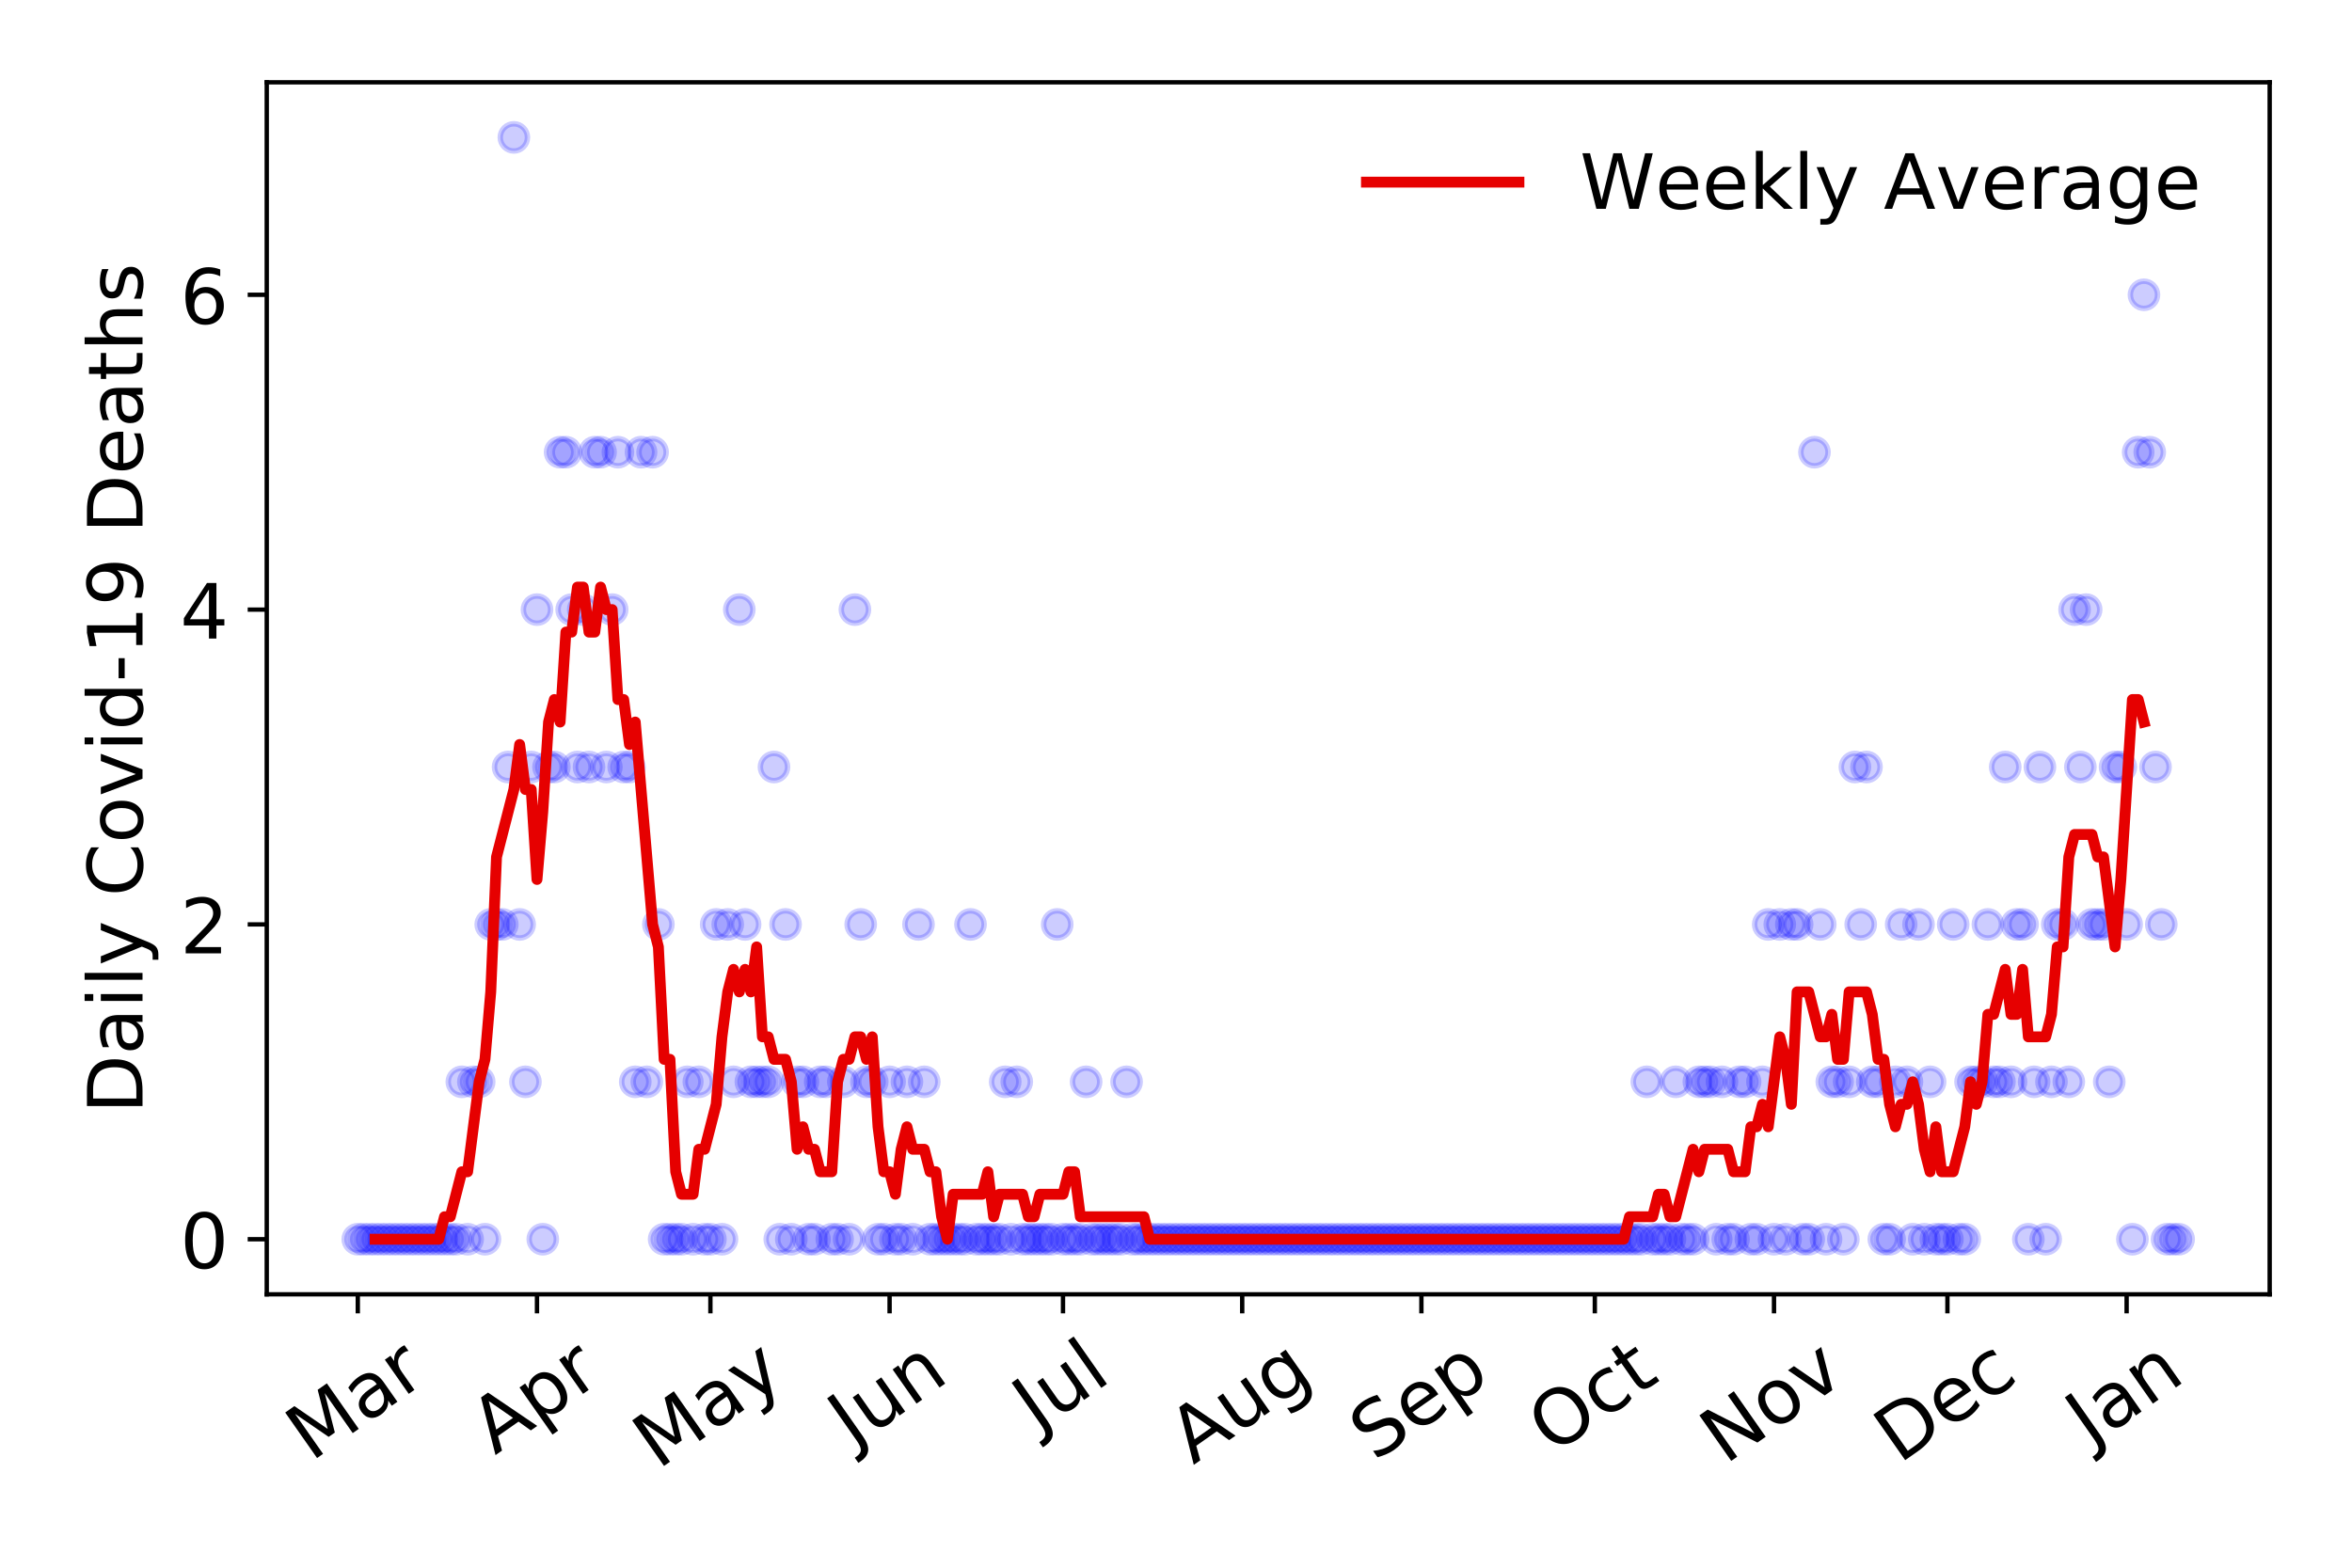 <?xml version="1.0" encoding="utf-8" standalone="no"?>
<!DOCTYPE svg PUBLIC "-//W3C//DTD SVG 1.1//EN"
  "http://www.w3.org/Graphics/SVG/1.1/DTD/svg11.dtd">
<!-- Created with matplotlib (https://matplotlib.org/) -->
<svg height="288pt" version="1.1" viewBox="0 0 432 288" width="432pt" xmlns="http://www.w3.org/2000/svg" xmlns:xlink="http://www.w3.org/1999/xlink">
 <defs>
  <style type="text/css">
*{stroke-linecap:butt;stroke-linejoin:round;}
  </style>
 </defs>
 <g id="figure_1">
  <g id="patch_1">
   <path d="M 0 288 
L 432 288 
L 432 0 
L 0 0 
z
" style="fill:#ffffff;"/>
  </g>
  <g id="axes_1">
   <g id="patch_2">
    <path d="M 48.995 237.778 
L 416.88 237.778 
L 416.88 15.12 
L 48.995 15.12 
z
" style="fill:#ffffff;"/>
   </g>
   <g id="matplotlib.axis_1">
    <g id="xtick_1">
     <g id="line2d_1">
      <defs>
       <path d="M 0 0 
L 0 3.5 
" id="m469bd35e42" style="stroke:#000000;stroke-width:0.8;"/>
      </defs>
      <g>
       <use style="stroke:#000000;stroke-width:0.8;" x="65.717" xlink:href="#m469bd35e42" y="237.778"/>
      </g>
     </g>
     <g id="text_1">
      <!-- Mar -->
      <defs>
       <path d="M 9.812 72.906 
L 24.516 72.906 
L 43.109 23.297 
L 61.812 72.906 
L 76.516 72.906 
L 76.516 0 
L 66.891 0 
L 66.891 64.016 
L 48.094 14.016 
L 38.188 14.016 
L 19.391 64.016 
L 19.391 0 
L 9.812 0 
z
" id="DejaVuSans-77"/>
       <path d="M 34.281 27.484 
Q 23.391 27.484 19.188 25 
Q 14.984 22.516 14.984 16.5 
Q 14.984 11.719 18.141 8.906 
Q 21.297 6.109 26.703 6.109 
Q 34.188 6.109 38.703 11.406 
Q 43.219 16.703 43.219 25.484 
L 43.219 27.484 
z
M 52.203 31.203 
L 52.203 0 
L 43.219 0 
L 43.219 8.297 
Q 40.141 3.328 35.547 0.953 
Q 30.953 -1.422 24.312 -1.422 
Q 15.922 -1.422 10.953 3.297 
Q 6 8.016 6 15.922 
Q 6 25.141 12.172 29.828 
Q 18.359 34.516 30.609 34.516 
L 43.219 34.516 
L 43.219 35.406 
Q 43.219 41.609 39.141 45 
Q 35.062 48.391 27.688 48.391 
Q 23 48.391 18.547 47.266 
Q 14.109 46.141 10.016 43.891 
L 10.016 52.203 
Q 14.938 54.109 19.578 55.047 
Q 24.219 56 28.609 56 
Q 40.484 56 46.344 49.844 
Q 52.203 43.703 52.203 31.203 
z
" id="DejaVuSans-97"/>
       <path d="M 41.109 46.297 
Q 39.594 47.172 37.812 47.578 
Q 36.031 48 33.891 48 
Q 26.266 48 22.188 43.047 
Q 18.109 38.094 18.109 28.812 
L 18.109 0 
L 9.078 0 
L 9.078 54.688 
L 18.109 54.688 
L 18.109 46.188 
Q 20.953 51.172 25.484 53.578 
Q 30.031 56 36.531 56 
Q 37.453 56 38.578 55.875 
Q 39.703 55.766 41.062 55.516 
z
" id="DejaVuSans-114"/>
      </defs>
      <g transform="translate(57.114 268.643)rotate(-35)scale(0.14 -0.14)">
       <use xlink:href="#DejaVuSans-77"/>
       <use x="86.279" xlink:href="#DejaVuSans-97"/>
       <use x="147.559" xlink:href="#DejaVuSans-114"/>
      </g>
     </g>
    </g>
    <g id="xtick_2">
     <g id="line2d_2">
      <g>
       <use style="stroke:#000000;stroke-width:0.8;" x="98.63" xlink:href="#m469bd35e42" y="237.778"/>
      </g>
     </g>
     <g id="text_2">
      <!-- Apr -->
      <defs>
       <path d="M 34.188 63.188 
L 20.797 26.906 
L 47.609 26.906 
z
M 28.609 72.906 
L 39.797 72.906 
L 67.578 0 
L 57.328 0 
L 50.688 18.703 
L 17.828 18.703 
L 11.188 0 
L 0.781 0 
z
" id="DejaVuSans-65"/>
       <path d="M 18.109 8.203 
L 18.109 -20.797 
L 9.078 -20.797 
L 9.078 54.688 
L 18.109 54.688 
L 18.109 46.391 
Q 20.953 51.266 25.266 53.625 
Q 29.594 56 35.594 56 
Q 45.562 56 51.781 48.094 
Q 58.016 40.188 58.016 27.297 
Q 58.016 14.406 51.781 6.484 
Q 45.562 -1.422 35.594 -1.422 
Q 29.594 -1.422 25.266 0.953 
Q 20.953 3.328 18.109 8.203 
z
M 48.688 27.297 
Q 48.688 37.203 44.609 42.844 
Q 40.531 48.484 33.406 48.484 
Q 26.266 48.484 22.188 42.844 
Q 18.109 37.203 18.109 27.297 
Q 18.109 17.391 22.188 11.75 
Q 26.266 6.109 33.406 6.109 
Q 40.531 6.109 44.609 11.75 
Q 48.688 17.391 48.688 27.297 
z
" id="DejaVuSans-112"/>
      </defs>
      <g transform="translate(90.926 267.384)rotate(-35)scale(0.14 -0.14)">
       <use xlink:href="#DejaVuSans-65"/>
       <use x="68.408" xlink:href="#DejaVuSans-112"/>
       <use x="131.885" xlink:href="#DejaVuSans-114"/>
      </g>
     </g>
    </g>
    <g id="xtick_3">
     <g id="line2d_3">
      <g>
       <use style="stroke:#000000;stroke-width:0.8;" x="130.482" xlink:href="#m469bd35e42" y="237.778"/>
      </g>
     </g>
     <g id="text_3">
      <!-- May -->
      <defs>
       <path d="M 32.172 -5.078 
Q 28.375 -14.844 24.75 -17.812 
Q 21.141 -20.797 15.094 -20.797 
L 7.906 -20.797 
L 7.906 -13.281 
L 13.188 -13.281 
Q 16.891 -13.281 18.938 -11.516 
Q 21 -9.766 23.484 -3.219 
L 25.094 0.875 
L 2.984 54.688 
L 12.5 54.688 
L 29.594 11.922 
L 46.688 54.688 
L 56.203 54.688 
z
" id="DejaVuSans-121"/>
      </defs>
      <g transform="translate(120.842 270.094)rotate(-35)scale(0.14 -0.14)">
       <use xlink:href="#DejaVuSans-77"/>
       <use x="86.279" xlink:href="#DejaVuSans-97"/>
       <use x="147.559" xlink:href="#DejaVuSans-121"/>
      </g>
     </g>
    </g>
    <g id="xtick_4">
     <g id="line2d_4">
      <g>
       <use style="stroke:#000000;stroke-width:0.8;" x="163.395" xlink:href="#m469bd35e42" y="237.778"/>
      </g>
     </g>
     <g id="text_4">
      <!-- Jun -->
      <defs>
       <path d="M 9.812 72.906 
L 19.672 72.906 
L 19.672 5.078 
Q 19.672 -8.109 14.672 -14.062 
Q 9.672 -20.016 -1.422 -20.016 
L -5.172 -20.016 
L -5.172 -11.719 
L -2.094 -11.719 
Q 4.438 -11.719 7.125 -8.047 
Q 9.812 -4.391 9.812 5.078 
z
" id="DejaVuSans-74"/>
       <path d="M 8.5 21.578 
L 8.5 54.688 
L 17.484 54.688 
L 17.484 21.922 
Q 17.484 14.156 20.5 10.266 
Q 23.531 6.391 29.594 6.391 
Q 36.859 6.391 41.078 11.031 
Q 45.312 15.672 45.312 23.688 
L 45.312 54.688 
L 54.297 54.688 
L 54.297 0 
L 45.312 0 
L 45.312 8.406 
Q 42.047 3.422 37.719 1 
Q 33.406 -1.422 27.688 -1.422 
Q 18.266 -1.422 13.375 4.438 
Q 8.5 10.297 8.5 21.578 
z
M 31.109 56 
z
" id="DejaVuSans-117"/>
       <path d="M 54.891 33.016 
L 54.891 0 
L 45.906 0 
L 45.906 32.719 
Q 45.906 40.484 42.875 44.328 
Q 39.844 48.188 33.797 48.188 
Q 26.516 48.188 22.312 43.547 
Q 18.109 38.922 18.109 30.906 
L 18.109 0 
L 9.078 0 
L 9.078 54.688 
L 18.109 54.688 
L 18.109 46.188 
Q 21.344 51.125 25.703 53.562 
Q 30.078 56 35.797 56 
Q 45.219 56 50.047 50.172 
Q 54.891 44.344 54.891 33.016 
z
" id="DejaVuSans-110"/>
      </defs>
      <g transform="translate(156.651 266.039)rotate(-35)scale(0.14 -0.14)">
       <use xlink:href="#DejaVuSans-74"/>
       <use x="29.492" xlink:href="#DejaVuSans-117"/>
       <use x="92.871" xlink:href="#DejaVuSans-110"/>
      </g>
     </g>
    </g>
    <g id="xtick_5">
     <g id="line2d_5">
      <g>
       <use style="stroke:#000000;stroke-width:0.8;" x="195.247" xlink:href="#m469bd35e42" y="237.778"/>
      </g>
     </g>
     <g id="text_5">
      <!-- Jul -->
      <defs>
       <path d="M 9.422 75.984 
L 18.406 75.984 
L 18.406 0 
L 9.422 0 
z
" id="DejaVuSans-108"/>
      </defs>
      <g transform="translate(190.544 263.181)rotate(-35)scale(0.14 -0.14)">
       <use xlink:href="#DejaVuSans-74"/>
       <use x="29.492" xlink:href="#DejaVuSans-117"/>
       <use x="92.871" xlink:href="#DejaVuSans-108"/>
      </g>
     </g>
    </g>
    <g id="xtick_6">
     <g id="line2d_6">
      <g>
       <use style="stroke:#000000;stroke-width:0.8;" x="228.16" xlink:href="#m469bd35e42" y="237.778"/>
      </g>
     </g>
     <g id="text_6">
      <!-- Aug -->
      <defs>
       <path d="M 45.406 27.984 
Q 45.406 37.75 41.375 43.109 
Q 37.359 48.484 30.078 48.484 
Q 22.859 48.484 18.828 43.109 
Q 14.797 37.75 14.797 27.984 
Q 14.797 18.266 18.828 12.891 
Q 22.859 7.516 30.078 7.516 
Q 37.359 7.516 41.375 12.891 
Q 45.406 18.266 45.406 27.984 
z
M 54.391 6.781 
Q 54.391 -7.172 48.188 -13.984 
Q 42 -20.797 29.203 -20.797 
Q 24.469 -20.797 20.266 -20.094 
Q 16.062 -19.391 12.109 -17.922 
L 12.109 -9.188 
Q 16.062 -11.328 19.922 -12.344 
Q 23.781 -13.375 27.781 -13.375 
Q 36.625 -13.375 41.016 -8.766 
Q 45.406 -4.156 45.406 5.172 
L 45.406 9.625 
Q 42.625 4.781 38.281 2.391 
Q 33.938 0 27.875 0 
Q 17.828 0 11.672 7.656 
Q 5.516 15.328 5.516 27.984 
Q 5.516 40.672 11.672 48.328 
Q 17.828 56 27.875 56 
Q 33.938 56 38.281 53.609 
Q 42.625 51.219 45.406 46.391 
L 45.406 54.688 
L 54.391 54.688 
z
" id="DejaVuSans-103"/>
      </defs>
      <g transform="translate(219.179 269.172)rotate(-35)scale(0.14 -0.14)">
       <use xlink:href="#DejaVuSans-65"/>
       <use x="68.408" xlink:href="#DejaVuSans-117"/>
       <use x="131.787" xlink:href="#DejaVuSans-103"/>
      </g>
     </g>
    </g>
    <g id="xtick_7">
     <g id="line2d_7">
      <g>
       <use style="stroke:#000000;stroke-width:0.8;" x="261.073" xlink:href="#m469bd35e42" y="237.778"/>
      </g>
     </g>
     <g id="text_7">
      <!-- Sep -->
      <defs>
       <path d="M 53.516 70.516 
L 53.516 60.891 
Q 47.906 63.578 42.922 64.891 
Q 37.938 66.219 33.297 66.219 
Q 25.25 66.219 20.875 63.094 
Q 16.5 59.969 16.5 54.203 
Q 16.5 49.359 19.406 46.891 
Q 22.312 44.438 30.422 42.922 
L 36.375 41.703 
Q 47.406 39.594 52.656 34.297 
Q 57.906 29 57.906 20.125 
Q 57.906 9.516 50.797 4.047 
Q 43.703 -1.422 29.984 -1.422 
Q 24.812 -1.422 18.969 -0.25 
Q 13.141 0.922 6.891 3.219 
L 6.891 13.375 
Q 12.891 10.016 18.656 8.297 
Q 24.422 6.594 29.984 6.594 
Q 38.422 6.594 43.016 9.906 
Q 47.609 13.234 47.609 19.391 
Q 47.609 24.75 44.312 27.781 
Q 41.016 30.812 33.5 32.328 
L 27.484 33.5 
Q 16.453 35.688 11.516 40.375 
Q 6.594 45.062 6.594 53.422 
Q 6.594 63.094 13.406 68.656 
Q 20.219 74.219 32.172 74.219 
Q 37.312 74.219 42.625 73.281 
Q 47.953 72.359 53.516 70.516 
z
" id="DejaVuSans-83"/>
       <path d="M 56.203 29.594 
L 56.203 25.203 
L 14.891 25.203 
Q 15.484 15.922 20.484 11.062 
Q 25.484 6.203 34.422 6.203 
Q 39.594 6.203 44.453 7.469 
Q 49.312 8.734 54.109 11.281 
L 54.109 2.781 
Q 49.266 0.734 44.188 -0.344 
Q 39.109 -1.422 33.891 -1.422 
Q 20.797 -1.422 13.156 6.188 
Q 5.516 13.812 5.516 26.812 
Q 5.516 40.234 12.766 48.109 
Q 20.016 56 32.328 56 
Q 43.359 56 49.781 48.891 
Q 56.203 41.797 56.203 29.594 
z
M 47.219 32.234 
Q 47.125 39.594 43.094 43.984 
Q 39.062 48.391 32.422 48.391 
Q 24.906 48.391 20.391 44.141 
Q 15.875 39.891 15.188 32.172 
z
" id="DejaVuSans-101"/>
      </defs>
      <g transform="translate(252.48 268.629)rotate(-35)scale(0.14 -0.14)">
       <use xlink:href="#DejaVuSans-83"/>
       <use x="63.477" xlink:href="#DejaVuSans-101"/>
       <use x="125" xlink:href="#DejaVuSans-112"/>
      </g>
     </g>
    </g>
    <g id="xtick_8">
     <g id="line2d_8">
      <g>
       <use style="stroke:#000000;stroke-width:0.8;" x="292.925" xlink:href="#m469bd35e42" y="237.778"/>
      </g>
     </g>
     <g id="text_8">
      <!-- Oct -->
      <defs>
       <path d="M 39.406 66.219 
Q 28.656 66.219 22.328 58.203 
Q 16.016 50.203 16.016 36.375 
Q 16.016 22.609 22.328 14.594 
Q 28.656 6.594 39.406 6.594 
Q 50.141 6.594 56.422 14.594 
Q 62.703 22.609 62.703 36.375 
Q 62.703 50.203 56.422 58.203 
Q 50.141 66.219 39.406 66.219 
z
M 39.406 74.219 
Q 54.734 74.219 63.906 63.938 
Q 73.094 53.656 73.094 36.375 
Q 73.094 19.141 63.906 8.859 
Q 54.734 -1.422 39.406 -1.422 
Q 24.031 -1.422 14.812 8.828 
Q 5.609 19.094 5.609 36.375 
Q 5.609 53.656 14.812 63.938 
Q 24.031 74.219 39.406 74.219 
z
" id="DejaVuSans-79"/>
       <path d="M 48.781 52.594 
L 48.781 44.188 
Q 44.969 46.297 41.141 47.344 
Q 37.312 48.391 33.406 48.391 
Q 24.656 48.391 19.812 42.844 
Q 14.984 37.312 14.984 27.297 
Q 14.984 17.281 19.812 11.734 
Q 24.656 6.203 33.406 6.203 
Q 37.312 6.203 41.141 7.25 
Q 44.969 8.297 48.781 10.406 
L 48.781 2.094 
Q 45.016 0.344 40.984 -0.531 
Q 36.969 -1.422 32.422 -1.422 
Q 20.062 -1.422 12.781 6.344 
Q 5.516 14.109 5.516 27.297 
Q 5.516 40.672 12.859 48.328 
Q 20.219 56 33.016 56 
Q 37.156 56 41.109 55.141 
Q 45.062 54.297 48.781 52.594 
z
" id="DejaVuSans-99"/>
       <path d="M 18.312 70.219 
L 18.312 54.688 
L 36.812 54.688 
L 36.812 47.703 
L 18.312 47.703 
L 18.312 18.016 
Q 18.312 11.328 20.141 9.422 
Q 21.969 7.516 27.594 7.516 
L 36.812 7.516 
L 36.812 0 
L 27.594 0 
Q 17.188 0 13.234 3.875 
Q 9.281 7.766 9.281 18.016 
L 9.281 47.703 
L 2.688 47.703 
L 2.688 54.688 
L 9.281 54.688 
L 9.281 70.219 
z
" id="DejaVuSans-116"/>
      </defs>
      <g transform="translate(285.226 267.377)rotate(-35)scale(0.14 -0.14)">
       <use xlink:href="#DejaVuSans-79"/>
       <use x="78.711" xlink:href="#DejaVuSans-99"/>
       <use x="133.691" xlink:href="#DejaVuSans-116"/>
      </g>
     </g>
    </g>
    <g id="xtick_9">
     <g id="line2d_9">
      <g>
       <use style="stroke:#000000;stroke-width:0.8;" x="325.838" xlink:href="#m469bd35e42" y="237.778"/>
      </g>
     </g>
     <g id="text_9">
      <!-- Nov -->
      <defs>
       <path d="M 9.812 72.906 
L 23.094 72.906 
L 55.422 11.922 
L 55.422 72.906 
L 64.984 72.906 
L 64.984 0 
L 51.703 0 
L 19.391 60.984 
L 19.391 0 
L 9.812 0 
z
" id="DejaVuSans-78"/>
       <path d="M 30.609 48.391 
Q 23.391 48.391 19.188 42.75 
Q 14.984 37.109 14.984 27.297 
Q 14.984 17.484 19.156 11.844 
Q 23.344 6.203 30.609 6.203 
Q 37.797 6.203 41.984 11.859 
Q 46.188 17.531 46.188 27.297 
Q 46.188 37.016 41.984 42.703 
Q 37.797 48.391 30.609 48.391 
z
M 30.609 56 
Q 42.328 56 49.016 48.375 
Q 55.719 40.766 55.719 27.297 
Q 55.719 13.875 49.016 6.219 
Q 42.328 -1.422 30.609 -1.422 
Q 18.844 -1.422 12.172 6.219 
Q 5.516 13.875 5.516 27.297 
Q 5.516 40.766 12.172 48.375 
Q 18.844 56 30.609 56 
z
" id="DejaVuSans-111"/>
       <path d="M 2.984 54.688 
L 12.5 54.688 
L 29.594 8.797 
L 46.688 54.688 
L 56.203 54.688 
L 35.688 0 
L 23.484 0 
z
" id="DejaVuSans-118"/>
      </defs>
      <g transform="translate(316.861 269.166)rotate(-35)scale(0.14 -0.14)">
       <use xlink:href="#DejaVuSans-78"/>
       <use x="74.805" xlink:href="#DejaVuSans-111"/>
       <use x="135.986" xlink:href="#DejaVuSans-118"/>
      </g>
     </g>
    </g>
    <g id="xtick_10">
     <g id="line2d_10">
      <g>
       <use style="stroke:#000000;stroke-width:0.8;" x="357.689" xlink:href="#m469bd35e42" y="237.778"/>
      </g>
     </g>
     <g id="text_10">
      <!-- Dec -->
      <defs>
       <path d="M 19.672 64.797 
L 19.672 8.109 
L 31.594 8.109 
Q 46.688 8.109 53.688 14.938 
Q 60.688 21.781 60.688 36.531 
Q 60.688 51.172 53.688 57.984 
Q 46.688 64.797 31.594 64.797 
z
M 9.812 72.906 
L 30.078 72.906 
Q 51.266 72.906 61.172 64.094 
Q 71.094 55.281 71.094 36.531 
Q 71.094 17.672 61.125 8.828 
Q 51.172 0 30.078 0 
L 9.812 0 
z
" id="DejaVuSans-68"/>
      </defs>
      <g transform="translate(348.809 269.032)rotate(-35)scale(0.14 -0.14)">
       <use xlink:href="#DejaVuSans-68"/>
       <use x="77.002" xlink:href="#DejaVuSans-101"/>
       <use x="138.525" xlink:href="#DejaVuSans-99"/>
      </g>
     </g>
    </g>
    <g id="xtick_11">
     <g id="line2d_11">
      <g>
       <use style="stroke:#000000;stroke-width:0.8;" x="390.603" xlink:href="#m469bd35e42" y="237.778"/>
      </g>
     </g>
     <g id="text_11">
      <!-- Jan -->
      <g transform="translate(383.979 265.871)rotate(-35)scale(0.14 -0.14)">
       <use xlink:href="#DejaVuSans-74"/>
       <use x="29.492" xlink:href="#DejaVuSans-97"/>
       <use x="90.771" xlink:href="#DejaVuSans-110"/>
      </g>
     </g>
    </g>
   </g>
   <g id="matplotlib.axis_2">
    <g id="ytick_1">
     <g id="line2d_12">
      <defs>
       <path d="M 0 0 
L -3.5 0 
" id="m38b7ce37c9" style="stroke:#000000;stroke-width:0.8;"/>
      </defs>
      <g>
       <use style="stroke:#000000;stroke-width:0.8;" x="48.995" xlink:href="#m38b7ce37c9" y="227.657"/>
      </g>
     </g>
     <g id="text_12">
      <!-- 0 -->
      <defs>
       <path d="M 31.781 66.406 
Q 24.172 66.406 20.328 58.906 
Q 16.5 51.422 16.5 36.375 
Q 16.5 21.391 20.328 13.891 
Q 24.172 6.391 31.781 6.391 
Q 39.453 6.391 43.281 13.891 
Q 47.125 21.391 47.125 36.375 
Q 47.125 51.422 43.281 58.906 
Q 39.453 66.406 31.781 66.406 
z
M 31.781 74.219 
Q 44.047 74.219 50.516 64.516 
Q 56.984 54.828 56.984 36.375 
Q 56.984 17.969 50.516 8.266 
Q 44.047 -1.422 31.781 -1.422 
Q 19.531 -1.422 13.062 8.266 
Q 6.594 17.969 6.594 36.375 
Q 6.594 54.828 13.062 64.516 
Q 19.531 74.219 31.781 74.219 
z
" id="DejaVuSans-48"/>
      </defs>
      <g transform="translate(33.087 232.976)scale(0.14 -0.14)">
       <use xlink:href="#DejaVuSans-48"/>
      </g>
     </g>
    </g>
    <g id="ytick_2">
     <g id="line2d_13">
      <g>
       <use style="stroke:#000000;stroke-width:0.8;" x="48.995" xlink:href="#m38b7ce37c9" y="169.824"/>
      </g>
     </g>
     <g id="text_13">
      <!-- 2 -->
      <defs>
       <path d="M 19.188 8.297 
L 53.609 8.297 
L 53.609 0 
L 7.328 0 
L 7.328 8.297 
Q 12.938 14.109 22.625 23.891 
Q 32.328 33.688 34.812 36.531 
Q 39.547 41.844 41.422 45.531 
Q 43.312 49.219 43.312 52.781 
Q 43.312 58.594 39.234 62.25 
Q 35.156 65.922 28.609 65.922 
Q 23.969 65.922 18.812 64.312 
Q 13.672 62.703 7.812 59.422 
L 7.812 69.391 
Q 13.766 71.781 18.938 73 
Q 24.125 74.219 28.422 74.219 
Q 39.75 74.219 46.484 68.547 
Q 53.219 62.891 53.219 53.422 
Q 53.219 48.922 51.531 44.891 
Q 49.859 40.875 45.406 35.406 
Q 44.188 33.984 37.641 27.219 
Q 31.109 20.453 19.188 8.297 
z
" id="DejaVuSans-50"/>
      </defs>
      <g transform="translate(33.087 175.143)scale(0.14 -0.14)">
       <use xlink:href="#DejaVuSans-50"/>
      </g>
     </g>
    </g>
    <g id="ytick_3">
     <g id="line2d_14">
      <g>
       <use style="stroke:#000000;stroke-width:0.8;" x="48.995" xlink:href="#m38b7ce37c9" y="111.991"/>
      </g>
     </g>
     <g id="text_14">
      <!-- 4 -->
      <defs>
       <path d="M 37.797 64.312 
L 12.891 25.391 
L 37.797 25.391 
z
M 35.203 72.906 
L 47.609 72.906 
L 47.609 25.391 
L 58.016 25.391 
L 58.016 17.188 
L 47.609 17.188 
L 47.609 0 
L 37.797 0 
L 37.797 17.188 
L 4.891 17.188 
L 4.891 26.703 
z
" id="DejaVuSans-52"/>
      </defs>
      <g transform="translate(33.087 117.31)scale(0.14 -0.14)">
       <use xlink:href="#DejaVuSans-52"/>
      </g>
     </g>
    </g>
    <g id="ytick_4">
     <g id="line2d_15">
      <g>
       <use style="stroke:#000000;stroke-width:0.8;" x="48.995" xlink:href="#m38b7ce37c9" y="54.157"/>
      </g>
     </g>
     <g id="text_15">
      <!-- 6 -->
      <defs>
       <path d="M 33.016 40.375 
Q 26.375 40.375 22.484 35.828 
Q 18.609 31.297 18.609 23.391 
Q 18.609 15.531 22.484 10.953 
Q 26.375 6.391 33.016 6.391 
Q 39.656 6.391 43.531 10.953 
Q 47.406 15.531 47.406 23.391 
Q 47.406 31.297 43.531 35.828 
Q 39.656 40.375 33.016 40.375 
z
M 52.594 71.297 
L 52.594 62.312 
Q 48.875 64.062 45.094 64.984 
Q 41.312 65.922 37.594 65.922 
Q 27.828 65.922 22.672 59.328 
Q 17.531 52.734 16.797 39.406 
Q 19.672 43.656 24.016 45.922 
Q 28.375 48.188 33.594 48.188 
Q 44.578 48.188 50.953 41.516 
Q 57.328 34.859 57.328 23.391 
Q 57.328 12.156 50.688 5.359 
Q 44.047 -1.422 33.016 -1.422 
Q 20.359 -1.422 13.672 8.266 
Q 6.984 17.969 6.984 36.375 
Q 6.984 53.656 15.188 63.938 
Q 23.391 74.219 37.203 74.219 
Q 40.922 74.219 44.703 73.484 
Q 48.484 72.75 52.594 71.297 
z
" id="DejaVuSans-54"/>
      </defs>
      <g transform="translate(33.087 59.476)scale(0.14 -0.14)">
       <use xlink:href="#DejaVuSans-54"/>
      </g>
     </g>
    </g>
    <g id="text_16">
     <!-- Daily Covid-19 Deaths -->
     <defs>
      <path d="M 9.422 54.688 
L 18.406 54.688 
L 18.406 0 
L 9.422 0 
z
M 9.422 75.984 
L 18.406 75.984 
L 18.406 64.594 
L 9.422 64.594 
z
" id="DejaVuSans-105"/>
      <path id="DejaVuSans-32"/>
      <path d="M 64.406 67.281 
L 64.406 56.891 
Q 59.422 61.531 53.781 63.812 
Q 48.141 66.109 41.797 66.109 
Q 29.297 66.109 22.656 58.469 
Q 16.016 50.828 16.016 36.375 
Q 16.016 21.969 22.656 14.328 
Q 29.297 6.688 41.797 6.688 
Q 48.141 6.688 53.781 8.984 
Q 59.422 11.281 64.406 15.922 
L 64.406 5.609 
Q 59.234 2.094 53.438 0.328 
Q 47.656 -1.422 41.219 -1.422 
Q 24.656 -1.422 15.125 8.703 
Q 5.609 18.844 5.609 36.375 
Q 5.609 53.953 15.125 64.078 
Q 24.656 74.219 41.219 74.219 
Q 47.75 74.219 53.531 72.484 
Q 59.328 70.75 64.406 67.281 
z
" id="DejaVuSans-67"/>
      <path d="M 45.406 46.391 
L 45.406 75.984 
L 54.391 75.984 
L 54.391 0 
L 45.406 0 
L 45.406 8.203 
Q 42.578 3.328 38.25 0.953 
Q 33.938 -1.422 27.875 -1.422 
Q 17.969 -1.422 11.734 6.484 
Q 5.516 14.406 5.516 27.297 
Q 5.516 40.188 11.734 48.094 
Q 17.969 56 27.875 56 
Q 33.938 56 38.25 53.625 
Q 42.578 51.266 45.406 46.391 
z
M 14.797 27.297 
Q 14.797 17.391 18.875 11.75 
Q 22.953 6.109 30.078 6.109 
Q 37.203 6.109 41.297 11.75 
Q 45.406 17.391 45.406 27.297 
Q 45.406 37.203 41.297 42.844 
Q 37.203 48.484 30.078 48.484 
Q 22.953 48.484 18.875 42.844 
Q 14.797 37.203 14.797 27.297 
z
" id="DejaVuSans-100"/>
      <path d="M 4.891 31.391 
L 31.203 31.391 
L 31.203 23.391 
L 4.891 23.391 
z
" id="DejaVuSans-45"/>
      <path d="M 12.406 8.297 
L 28.516 8.297 
L 28.516 63.922 
L 10.984 60.406 
L 10.984 69.391 
L 28.422 72.906 
L 38.281 72.906 
L 38.281 8.297 
L 54.391 8.297 
L 54.391 0 
L 12.406 0 
z
" id="DejaVuSans-49"/>
      <path d="M 10.984 1.516 
L 10.984 10.5 
Q 14.703 8.734 18.5 7.812 
Q 22.312 6.891 25.984 6.891 
Q 35.75 6.891 40.891 13.453 
Q 46.047 20.016 46.781 33.406 
Q 43.953 29.203 39.594 26.953 
Q 35.25 24.703 29.984 24.703 
Q 19.047 24.703 12.672 31.312 
Q 6.297 37.938 6.297 49.422 
Q 6.297 60.641 12.938 67.422 
Q 19.578 74.219 30.609 74.219 
Q 43.266 74.219 49.922 64.516 
Q 56.594 54.828 56.594 36.375 
Q 56.594 19.141 48.406 8.859 
Q 40.234 -1.422 26.422 -1.422 
Q 22.703 -1.422 18.891 -0.688 
Q 15.094 0.047 10.984 1.516 
z
M 30.609 32.422 
Q 37.25 32.422 41.125 36.953 
Q 45.016 41.5 45.016 49.422 
Q 45.016 57.281 41.125 61.844 
Q 37.25 66.406 30.609 66.406 
Q 23.969 66.406 20.094 61.844 
Q 16.219 57.281 16.219 49.422 
Q 16.219 41.5 20.094 36.953 
Q 23.969 32.422 30.609 32.422 
z
" id="DejaVuSans-57"/>
      <path d="M 54.891 33.016 
L 54.891 0 
L 45.906 0 
L 45.906 32.719 
Q 45.906 40.484 42.875 44.328 
Q 39.844 48.188 33.797 48.188 
Q 26.516 48.188 22.312 43.547 
Q 18.109 38.922 18.109 30.906 
L 18.109 0 
L 9.078 0 
L 9.078 75.984 
L 18.109 75.984 
L 18.109 46.188 
Q 21.344 51.125 25.703 53.562 
Q 30.078 56 35.797 56 
Q 45.219 56 50.047 50.172 
Q 54.891 44.344 54.891 33.016 
z
" id="DejaVuSans-104"/>
      <path d="M 44.281 53.078 
L 44.281 44.578 
Q 40.484 46.531 36.375 47.5 
Q 32.281 48.484 27.875 48.484 
Q 21.188 48.484 17.844 46.438 
Q 14.5 44.391 14.5 40.281 
Q 14.5 37.156 16.891 35.375 
Q 19.281 33.594 26.516 31.984 
L 29.594 31.297 
Q 39.156 29.25 43.188 25.516 
Q 47.219 21.781 47.219 15.094 
Q 47.219 7.469 41.188 3.016 
Q 35.156 -1.422 24.609 -1.422 
Q 20.219 -1.422 15.453 -0.562 
Q 10.688 0.297 5.422 2 
L 5.422 11.281 
Q 10.406 8.688 15.234 7.391 
Q 20.062 6.109 24.812 6.109 
Q 31.156 6.109 34.562 8.281 
Q 37.984 10.453 37.984 14.406 
Q 37.984 18.062 35.516 20.016 
Q 33.062 21.969 24.703 23.781 
L 21.578 24.516 
Q 13.234 26.266 9.516 29.906 
Q 5.812 33.547 5.812 39.891 
Q 5.812 47.609 11.281 51.797 
Q 16.75 56 26.812 56 
Q 31.781 56 36.172 55.266 
Q 40.578 54.547 44.281 53.078 
z
" id="DejaVuSans-115"/>
     </defs>
     <g transform="translate(26.176 204.56)rotate(-90)scale(0.14 -0.14)">
      <use xlink:href="#DejaVuSans-68"/>
      <use x="77.002" xlink:href="#DejaVuSans-97"/>
      <use x="138.281" xlink:href="#DejaVuSans-105"/>
      <use x="166.064" xlink:href="#DejaVuSans-108"/>
      <use x="193.848" xlink:href="#DejaVuSans-121"/>
      <use x="253.027" xlink:href="#DejaVuSans-32"/>
      <use x="284.814" xlink:href="#DejaVuSans-67"/>
      <use x="354.639" xlink:href="#DejaVuSans-111"/>
      <use x="415.82" xlink:href="#DejaVuSans-118"/>
      <use x="475" xlink:href="#DejaVuSans-105"/>
      <use x="502.783" xlink:href="#DejaVuSans-100"/>
      <use x="566.26" xlink:href="#DejaVuSans-45"/>
      <use x="602.344" xlink:href="#DejaVuSans-49"/>
      <use x="665.967" xlink:href="#DejaVuSans-57"/>
      <use x="729.59" xlink:href="#DejaVuSans-32"/>
      <use x="761.377" xlink:href="#DejaVuSans-68"/>
      <use x="838.379" xlink:href="#DejaVuSans-101"/>
      <use x="899.902" xlink:href="#DejaVuSans-97"/>
      <use x="961.182" xlink:href="#DejaVuSans-116"/>
      <use x="1000.391" xlink:href="#DejaVuSans-104"/>
      <use x="1063.77" xlink:href="#DejaVuSans-115"/>
     </g>
    </g>
   </g>
   <g id="line2d_16">
    <defs>
     <path d="M 0 2.5 
C 0.663 2.5 1.299 2.237 1.768 1.768 
C 2.237 1.299 2.5 0.663 2.5 0 
C 2.5 -0.663 2.237 -1.299 1.768 -1.768 
C 1.299 -2.237 0.663 -2.5 0 -2.5 
C -0.663 -2.5 -1.299 -2.237 -1.768 -1.768 
C -2.237 -1.299 -2.5 -0.663 -2.5 0 
C -2.5 0.663 -2.237 1.299 -1.768 1.768 
C -1.299 2.237 -0.663 2.5 0 2.5 
z
" id="mec6b9e5a8b" style="stroke:#0000ff;stroke-opacity:0.2;"/>
    </defs>
    <g clip-path="url(#pad0667ab9f)">
     <use style="fill:#0000ff;fill-opacity:0.2;stroke:#0000ff;stroke-opacity:0.2;" x="65.717" xlink:href="#mec6b9e5a8b" y="227.657"/>
     <use style="fill:#0000ff;fill-opacity:0.2;stroke:#0000ff;stroke-opacity:0.2;" x="66.779" xlink:href="#mec6b9e5a8b" y="227.657"/>
     <use style="fill:#0000ff;fill-opacity:0.2;stroke:#0000ff;stroke-opacity:0.2;" x="67.84" xlink:href="#mec6b9e5a8b" y="227.657"/>
     <use style="fill:#0000ff;fill-opacity:0.2;stroke:#0000ff;stroke-opacity:0.2;" x="68.902" xlink:href="#mec6b9e5a8b" y="227.657"/>
     <use style="fill:#0000ff;fill-opacity:0.2;stroke:#0000ff;stroke-opacity:0.2;" x="69.964" xlink:href="#mec6b9e5a8b" y="227.657"/>
     <use style="fill:#0000ff;fill-opacity:0.2;stroke:#0000ff;stroke-opacity:0.2;" x="71.026" xlink:href="#mec6b9e5a8b" y="227.657"/>
     <use style="fill:#0000ff;fill-opacity:0.2;stroke:#0000ff;stroke-opacity:0.2;" x="72.087" xlink:href="#mec6b9e5a8b" y="227.657"/>
     <use style="fill:#0000ff;fill-opacity:0.2;stroke:#0000ff;stroke-opacity:0.2;" x="73.149" xlink:href="#mec6b9e5a8b" y="227.657"/>
     <use style="fill:#0000ff;fill-opacity:0.2;stroke:#0000ff;stroke-opacity:0.2;" x="74.211" xlink:href="#mec6b9e5a8b" y="227.657"/>
     <use style="fill:#0000ff;fill-opacity:0.2;stroke:#0000ff;stroke-opacity:0.2;" x="75.272" xlink:href="#mec6b9e5a8b" y="227.657"/>
     <use style="fill:#0000ff;fill-opacity:0.2;stroke:#0000ff;stroke-opacity:0.2;" x="76.334" xlink:href="#mec6b9e5a8b" y="227.657"/>
     <use style="fill:#0000ff;fill-opacity:0.2;stroke:#0000ff;stroke-opacity:0.2;" x="77.396" xlink:href="#mec6b9e5a8b" y="227.657"/>
     <use style="fill:#0000ff;fill-opacity:0.2;stroke:#0000ff;stroke-opacity:0.2;" x="78.458" xlink:href="#mec6b9e5a8b" y="227.657"/>
     <use style="fill:#0000ff;fill-opacity:0.2;stroke:#0000ff;stroke-opacity:0.2;" x="79.519" xlink:href="#mec6b9e5a8b" y="227.657"/>
     <use style="fill:#0000ff;fill-opacity:0.2;stroke:#0000ff;stroke-opacity:0.2;" x="80.581" xlink:href="#mec6b9e5a8b" y="227.657"/>
     <use style="fill:#0000ff;fill-opacity:0.2;stroke:#0000ff;stroke-opacity:0.2;" x="81.643" xlink:href="#mec6b9e5a8b" y="227.657"/>
     <use style="fill:#0000ff;fill-opacity:0.2;stroke:#0000ff;stroke-opacity:0.2;" x="82.705" xlink:href="#mec6b9e5a8b" y="227.657"/>
     <use style="fill:#0000ff;fill-opacity:0.2;stroke:#0000ff;stroke-opacity:0.2;" x="83.766" xlink:href="#mec6b9e5a8b" y="227.657"/>
     <use style="fill:#0000ff;fill-opacity:0.2;stroke:#0000ff;stroke-opacity:0.2;" x="84.828" xlink:href="#mec6b9e5a8b" y="198.741"/>
     <use style="fill:#0000ff;fill-opacity:0.2;stroke:#0000ff;stroke-opacity:0.2;" x="85.89" xlink:href="#mec6b9e5a8b" y="227.657"/>
     <use style="fill:#0000ff;fill-opacity:0.2;stroke:#0000ff;stroke-opacity:0.2;" x="86.951" xlink:href="#mec6b9e5a8b" y="198.741"/>
     <use style="fill:#0000ff;fill-opacity:0.2;stroke:#0000ff;stroke-opacity:0.2;" x="88.013" xlink:href="#mec6b9e5a8b" y="198.741"/>
     <use style="fill:#0000ff;fill-opacity:0.2;stroke:#0000ff;stroke-opacity:0.2;" x="89.075" xlink:href="#mec6b9e5a8b" y="227.657"/>
     <use style="fill:#0000ff;fill-opacity:0.2;stroke:#0000ff;stroke-opacity:0.2;" x="90.137" xlink:href="#mec6b9e5a8b" y="169.824"/>
     <use style="fill:#0000ff;fill-opacity:0.2;stroke:#0000ff;stroke-opacity:0.2;" x="91.198" xlink:href="#mec6b9e5a8b" y="169.824"/>
     <use style="fill:#0000ff;fill-opacity:0.2;stroke:#0000ff;stroke-opacity:0.2;" x="92.26" xlink:href="#mec6b9e5a8b" y="169.824"/>
     <use style="fill:#0000ff;fill-opacity:0.2;stroke:#0000ff;stroke-opacity:0.2;" x="93.322" xlink:href="#mec6b9e5a8b" y="140.907"/>
     <use style="fill:#0000ff;fill-opacity:0.2;stroke:#0000ff;stroke-opacity:0.2;" x="94.383" xlink:href="#mec6b9e5a8b" y="25.241"/>
     <use style="fill:#0000ff;fill-opacity:0.2;stroke:#0000ff;stroke-opacity:0.2;" x="95.445" xlink:href="#mec6b9e5a8b" y="169.824"/>
     <use style="fill:#0000ff;fill-opacity:0.2;stroke:#0000ff;stroke-opacity:0.2;" x="96.507" xlink:href="#mec6b9e5a8b" y="198.741"/>
     <use style="fill:#0000ff;fill-opacity:0.2;stroke:#0000ff;stroke-opacity:0.2;" x="97.569" xlink:href="#mec6b9e5a8b" y="140.907"/>
     <use style="fill:#0000ff;fill-opacity:0.2;stroke:#0000ff;stroke-opacity:0.2;" x="98.63" xlink:href="#mec6b9e5a8b" y="111.991"/>
     <use style="fill:#0000ff;fill-opacity:0.2;stroke:#0000ff;stroke-opacity:0.2;" x="99.692" xlink:href="#mec6b9e5a8b" y="227.657"/>
     <use style="fill:#0000ff;fill-opacity:0.2;stroke:#0000ff;stroke-opacity:0.2;" x="100.754" xlink:href="#mec6b9e5a8b" y="140.907"/>
     <use style="fill:#0000ff;fill-opacity:0.2;stroke:#0000ff;stroke-opacity:0.2;" x="101.815" xlink:href="#mec6b9e5a8b" y="140.907"/>
     <use style="fill:#0000ff;fill-opacity:0.2;stroke:#0000ff;stroke-opacity:0.2;" x="102.877" xlink:href="#mec6b9e5a8b" y="83.074"/>
     <use style="fill:#0000ff;fill-opacity:0.2;stroke:#0000ff;stroke-opacity:0.2;" x="103.939" xlink:href="#mec6b9e5a8b" y="83.074"/>
     <use style="fill:#0000ff;fill-opacity:0.2;stroke:#0000ff;stroke-opacity:0.2;" x="105.001" xlink:href="#mec6b9e5a8b" y="111.991"/>
     <use style="fill:#0000ff;fill-opacity:0.2;stroke:#0000ff;stroke-opacity:0.2;" x="106.062" xlink:href="#mec6b9e5a8b" y="140.907"/>
     <use style="fill:#0000ff;fill-opacity:0.2;stroke:#0000ff;stroke-opacity:0.2;" x="107.124" xlink:href="#mec6b9e5a8b" y="111.991"/>
     <use style="fill:#0000ff;fill-opacity:0.2;stroke:#0000ff;stroke-opacity:0.2;" x="108.186" xlink:href="#mec6b9e5a8b" y="140.907"/>
     <use style="fill:#0000ff;fill-opacity:0.2;stroke:#0000ff;stroke-opacity:0.2;" x="109.247" xlink:href="#mec6b9e5a8b" y="83.074"/>
     <use style="fill:#0000ff;fill-opacity:0.2;stroke:#0000ff;stroke-opacity:0.2;" x="110.309" xlink:href="#mec6b9e5a8b" y="83.074"/>
     <use style="fill:#0000ff;fill-opacity:0.2;stroke:#0000ff;stroke-opacity:0.2;" x="111.371" xlink:href="#mec6b9e5a8b" y="140.907"/>
     <use style="fill:#0000ff;fill-opacity:0.2;stroke:#0000ff;stroke-opacity:0.2;" x="112.433" xlink:href="#mec6b9e5a8b" y="111.991"/>
     <use style="fill:#0000ff;fill-opacity:0.2;stroke:#0000ff;stroke-opacity:0.2;" x="113.494" xlink:href="#mec6b9e5a8b" y="83.074"/>
     <use style="fill:#0000ff;fill-opacity:0.2;stroke:#0000ff;stroke-opacity:0.2;" x="114.556" xlink:href="#mec6b9e5a8b" y="140.907"/>
     <use style="fill:#0000ff;fill-opacity:0.2;stroke:#0000ff;stroke-opacity:0.2;" x="115.618" xlink:href="#mec6b9e5a8b" y="140.907"/>
     <use style="fill:#0000ff;fill-opacity:0.2;stroke:#0000ff;stroke-opacity:0.2;" x="116.679" xlink:href="#mec6b9e5a8b" y="198.741"/>
     <use style="fill:#0000ff;fill-opacity:0.2;stroke:#0000ff;stroke-opacity:0.2;" x="117.741" xlink:href="#mec6b9e5a8b" y="83.074"/>
     <use style="fill:#0000ff;fill-opacity:0.2;stroke:#0000ff;stroke-opacity:0.2;" x="118.803" xlink:href="#mec6b9e5a8b" y="198.741"/>
     <use style="fill:#0000ff;fill-opacity:0.2;stroke:#0000ff;stroke-opacity:0.2;" x="119.865" xlink:href="#mec6b9e5a8b" y="83.074"/>
     <use style="fill:#0000ff;fill-opacity:0.2;stroke:#0000ff;stroke-opacity:0.2;" x="120.926" xlink:href="#mec6b9e5a8b" y="169.824"/>
     <use style="fill:#0000ff;fill-opacity:0.2;stroke:#0000ff;stroke-opacity:0.2;" x="121.988" xlink:href="#mec6b9e5a8b" y="227.657"/>
     <use style="fill:#0000ff;fill-opacity:0.2;stroke:#0000ff;stroke-opacity:0.2;" x="123.05" xlink:href="#mec6b9e5a8b" y="227.657"/>
     <use style="fill:#0000ff;fill-opacity:0.2;stroke:#0000ff;stroke-opacity:0.2;" x="124.111" xlink:href="#mec6b9e5a8b" y="227.657"/>
     <use style="fill:#0000ff;fill-opacity:0.2;stroke:#0000ff;stroke-opacity:0.2;" x="125.173" xlink:href="#mec6b9e5a8b" y="227.657"/>
     <use style="fill:#0000ff;fill-opacity:0.2;stroke:#0000ff;stroke-opacity:0.2;" x="126.235" xlink:href="#mec6b9e5a8b" y="198.741"/>
     <use style="fill:#0000ff;fill-opacity:0.2;stroke:#0000ff;stroke-opacity:0.2;" x="127.297" xlink:href="#mec6b9e5a8b" y="227.657"/>
     <use style="fill:#0000ff;fill-opacity:0.2;stroke:#0000ff;stroke-opacity:0.2;" x="128.358" xlink:href="#mec6b9e5a8b" y="198.741"/>
     <use style="fill:#0000ff;fill-opacity:0.2;stroke:#0000ff;stroke-opacity:0.2;" x="129.42" xlink:href="#mec6b9e5a8b" y="227.657"/>
     <use style="fill:#0000ff;fill-opacity:0.2;stroke:#0000ff;stroke-opacity:0.2;" x="130.482" xlink:href="#mec6b9e5a8b" y="227.657"/>
     <use style="fill:#0000ff;fill-opacity:0.2;stroke:#0000ff;stroke-opacity:0.2;" x="131.544" xlink:href="#mec6b9e5a8b" y="169.824"/>
     <use style="fill:#0000ff;fill-opacity:0.2;stroke:#0000ff;stroke-opacity:0.2;" x="132.605" xlink:href="#mec6b9e5a8b" y="227.657"/>
     <use style="fill:#0000ff;fill-opacity:0.2;stroke:#0000ff;stroke-opacity:0.2;" x="133.667" xlink:href="#mec6b9e5a8b" y="169.824"/>
     <use style="fill:#0000ff;fill-opacity:0.2;stroke:#0000ff;stroke-opacity:0.2;" x="134.729" xlink:href="#mec6b9e5a8b" y="198.741"/>
     <use style="fill:#0000ff;fill-opacity:0.2;stroke:#0000ff;stroke-opacity:0.2;" x="135.79" xlink:href="#mec6b9e5a8b" y="111.991"/>
     <use style="fill:#0000ff;fill-opacity:0.2;stroke:#0000ff;stroke-opacity:0.2;" x="136.852" xlink:href="#mec6b9e5a8b" y="169.824"/>
     <use style="fill:#0000ff;fill-opacity:0.2;stroke:#0000ff;stroke-opacity:0.2;" x="137.914" xlink:href="#mec6b9e5a8b" y="198.741"/>
     <use style="fill:#0000ff;fill-opacity:0.2;stroke:#0000ff;stroke-opacity:0.2;" x="138.976" xlink:href="#mec6b9e5a8b" y="198.741"/>
     <use style="fill:#0000ff;fill-opacity:0.2;stroke:#0000ff;stroke-opacity:0.2;" x="140.037" xlink:href="#mec6b9e5a8b" y="198.741"/>
     <use style="fill:#0000ff;fill-opacity:0.2;stroke:#0000ff;stroke-opacity:0.2;" x="141.099" xlink:href="#mec6b9e5a8b" y="198.741"/>
     <use style="fill:#0000ff;fill-opacity:0.2;stroke:#0000ff;stroke-opacity:0.2;" x="142.161" xlink:href="#mec6b9e5a8b" y="140.907"/>
     <use style="fill:#0000ff;fill-opacity:0.2;stroke:#0000ff;stroke-opacity:0.2;" x="143.222" xlink:href="#mec6b9e5a8b" y="227.657"/>
     <use style="fill:#0000ff;fill-opacity:0.2;stroke:#0000ff;stroke-opacity:0.2;" x="144.284" xlink:href="#mec6b9e5a8b" y="169.824"/>
     <use style="fill:#0000ff;fill-opacity:0.2;stroke:#0000ff;stroke-opacity:0.2;" x="145.346" xlink:href="#mec6b9e5a8b" y="227.657"/>
     <use style="fill:#0000ff;fill-opacity:0.2;stroke:#0000ff;stroke-opacity:0.2;" x="146.408" xlink:href="#mec6b9e5a8b" y="198.741"/>
     <use style="fill:#0000ff;fill-opacity:0.2;stroke:#0000ff;stroke-opacity:0.2;" x="147.469" xlink:href="#mec6b9e5a8b" y="198.741"/>
     <use style="fill:#0000ff;fill-opacity:0.2;stroke:#0000ff;stroke-opacity:0.2;" x="148.531" xlink:href="#mec6b9e5a8b" y="227.657"/>
     <use style="fill:#0000ff;fill-opacity:0.2;stroke:#0000ff;stroke-opacity:0.2;" x="149.593" xlink:href="#mec6b9e5a8b" y="227.657"/>
     <use style="fill:#0000ff;fill-opacity:0.2;stroke:#0000ff;stroke-opacity:0.2;" x="150.654" xlink:href="#mec6b9e5a8b" y="198.741"/>
     <use style="fill:#0000ff;fill-opacity:0.2;stroke:#0000ff;stroke-opacity:0.2;" x="151.716" xlink:href="#mec6b9e5a8b" y="198.741"/>
     <use style="fill:#0000ff;fill-opacity:0.2;stroke:#0000ff;stroke-opacity:0.2;" x="152.778" xlink:href="#mec6b9e5a8b" y="227.657"/>
     <use style="fill:#0000ff;fill-opacity:0.2;stroke:#0000ff;stroke-opacity:0.2;" x="153.84" xlink:href="#mec6b9e5a8b" y="227.657"/>
     <use style="fill:#0000ff;fill-opacity:0.2;stroke:#0000ff;stroke-opacity:0.2;" x="154.901" xlink:href="#mec6b9e5a8b" y="198.741"/>
     <use style="fill:#0000ff;fill-opacity:0.2;stroke:#0000ff;stroke-opacity:0.2;" x="155.963" xlink:href="#mec6b9e5a8b" y="227.657"/>
     <use style="fill:#0000ff;fill-opacity:0.2;stroke:#0000ff;stroke-opacity:0.2;" x="157.025" xlink:href="#mec6b9e5a8b" y="111.991"/>
     <use style="fill:#0000ff;fill-opacity:0.2;stroke:#0000ff;stroke-opacity:0.2;" x="158.086" xlink:href="#mec6b9e5a8b" y="169.824"/>
     <use style="fill:#0000ff;fill-opacity:0.2;stroke:#0000ff;stroke-opacity:0.2;" x="159.148" xlink:href="#mec6b9e5a8b" y="198.741"/>
     <use style="fill:#0000ff;fill-opacity:0.2;stroke:#0000ff;stroke-opacity:0.2;" x="160.21" xlink:href="#mec6b9e5a8b" y="198.741"/>
     <use style="fill:#0000ff;fill-opacity:0.2;stroke:#0000ff;stroke-opacity:0.2;" x="161.272" xlink:href="#mec6b9e5a8b" y="227.657"/>
     <use style="fill:#0000ff;fill-opacity:0.2;stroke:#0000ff;stroke-opacity:0.2;" x="162.333" xlink:href="#mec6b9e5a8b" y="227.657"/>
     <use style="fill:#0000ff;fill-opacity:0.2;stroke:#0000ff;stroke-opacity:0.2;" x="163.395" xlink:href="#mec6b9e5a8b" y="198.741"/>
     <use style="fill:#0000ff;fill-opacity:0.2;stroke:#0000ff;stroke-opacity:0.2;" x="164.457" xlink:href="#mec6b9e5a8b" y="227.657"/>
     <use style="fill:#0000ff;fill-opacity:0.2;stroke:#0000ff;stroke-opacity:0.2;" x="165.518" xlink:href="#mec6b9e5a8b" y="227.657"/>
     <use style="fill:#0000ff;fill-opacity:0.2;stroke:#0000ff;stroke-opacity:0.2;" x="166.58" xlink:href="#mec6b9e5a8b" y="198.741"/>
     <use style="fill:#0000ff;fill-opacity:0.2;stroke:#0000ff;stroke-opacity:0.2;" x="167.642" xlink:href="#mec6b9e5a8b" y="227.657"/>
     <use style="fill:#0000ff;fill-opacity:0.2;stroke:#0000ff;stroke-opacity:0.2;" x="168.704" xlink:href="#mec6b9e5a8b" y="169.824"/>
     <use style="fill:#0000ff;fill-opacity:0.2;stroke:#0000ff;stroke-opacity:0.2;" x="169.765" xlink:href="#mec6b9e5a8b" y="198.741"/>
     <use style="fill:#0000ff;fill-opacity:0.2;stroke:#0000ff;stroke-opacity:0.2;" x="170.827" xlink:href="#mec6b9e5a8b" y="227.657"/>
     <use style="fill:#0000ff;fill-opacity:0.2;stroke:#0000ff;stroke-opacity:0.2;" x="171.889" xlink:href="#mec6b9e5a8b" y="227.657"/>
     <use style="fill:#0000ff;fill-opacity:0.2;stroke:#0000ff;stroke-opacity:0.2;" x="172.95" xlink:href="#mec6b9e5a8b" y="227.657"/>
     <use style="fill:#0000ff;fill-opacity:0.2;stroke:#0000ff;stroke-opacity:0.2;" x="174.012" xlink:href="#mec6b9e5a8b" y="227.657"/>
     <use style="fill:#0000ff;fill-opacity:0.2;stroke:#0000ff;stroke-opacity:0.2;" x="175.074" xlink:href="#mec6b9e5a8b" y="227.657"/>
     <use style="fill:#0000ff;fill-opacity:0.2;stroke:#0000ff;stroke-opacity:0.2;" x="176.136" xlink:href="#mec6b9e5a8b" y="227.657"/>
     <use style="fill:#0000ff;fill-opacity:0.2;stroke:#0000ff;stroke-opacity:0.2;" x="177.197" xlink:href="#mec6b9e5a8b" y="227.657"/>
     <use style="fill:#0000ff;fill-opacity:0.2;stroke:#0000ff;stroke-opacity:0.2;" x="178.259" xlink:href="#mec6b9e5a8b" y="169.824"/>
     <use style="fill:#0000ff;fill-opacity:0.2;stroke:#0000ff;stroke-opacity:0.2;" x="179.321" xlink:href="#mec6b9e5a8b" y="227.657"/>
     <use style="fill:#0000ff;fill-opacity:0.2;stroke:#0000ff;stroke-opacity:0.2;" x="180.382" xlink:href="#mec6b9e5a8b" y="227.657"/>
     <use style="fill:#0000ff;fill-opacity:0.2;stroke:#0000ff;stroke-opacity:0.2;" x="181.444" xlink:href="#mec6b9e5a8b" y="227.657"/>
     <use style="fill:#0000ff;fill-opacity:0.2;stroke:#0000ff;stroke-opacity:0.2;" x="182.506" xlink:href="#mec6b9e5a8b" y="227.657"/>
     <use style="fill:#0000ff;fill-opacity:0.2;stroke:#0000ff;stroke-opacity:0.2;" x="183.568" xlink:href="#mec6b9e5a8b" y="227.657"/>
     <use style="fill:#0000ff;fill-opacity:0.2;stroke:#0000ff;stroke-opacity:0.2;" x="184.629" xlink:href="#mec6b9e5a8b" y="198.741"/>
     <use style="fill:#0000ff;fill-opacity:0.2;stroke:#0000ff;stroke-opacity:0.2;" x="185.691" xlink:href="#mec6b9e5a8b" y="227.657"/>
     <use style="fill:#0000ff;fill-opacity:0.2;stroke:#0000ff;stroke-opacity:0.2;" x="186.753" xlink:href="#mec6b9e5a8b" y="198.741"/>
     <use style="fill:#0000ff;fill-opacity:0.2;stroke:#0000ff;stroke-opacity:0.2;" x="187.815" xlink:href="#mec6b9e5a8b" y="227.657"/>
     <use style="fill:#0000ff;fill-opacity:0.2;stroke:#0000ff;stroke-opacity:0.2;" x="188.876" xlink:href="#mec6b9e5a8b" y="227.657"/>
     <use style="fill:#0000ff;fill-opacity:0.2;stroke:#0000ff;stroke-opacity:0.2;" x="189.938" xlink:href="#mec6b9e5a8b" y="227.657"/>
     <use style="fill:#0000ff;fill-opacity:0.2;stroke:#0000ff;stroke-opacity:0.2;" x="191" xlink:href="#mec6b9e5a8b" y="227.657"/>
     <use style="fill:#0000ff;fill-opacity:0.2;stroke:#0000ff;stroke-opacity:0.2;" x="192.061" xlink:href="#mec6b9e5a8b" y="227.657"/>
     <use style="fill:#0000ff;fill-opacity:0.2;stroke:#0000ff;stroke-opacity:0.2;" x="193.123" xlink:href="#mec6b9e5a8b" y="227.657"/>
     <use style="fill:#0000ff;fill-opacity:0.2;stroke:#0000ff;stroke-opacity:0.2;" x="194.185" xlink:href="#mec6b9e5a8b" y="169.824"/>
     <use style="fill:#0000ff;fill-opacity:0.2;stroke:#0000ff;stroke-opacity:0.2;" x="195.247" xlink:href="#mec6b9e5a8b" y="227.657"/>
     <use style="fill:#0000ff;fill-opacity:0.2;stroke:#0000ff;stroke-opacity:0.2;" x="196.308" xlink:href="#mec6b9e5a8b" y="227.657"/>
     <use style="fill:#0000ff;fill-opacity:0.2;stroke:#0000ff;stroke-opacity:0.2;" x="197.37" xlink:href="#mec6b9e5a8b" y="227.657"/>
     <use style="fill:#0000ff;fill-opacity:0.2;stroke:#0000ff;stroke-opacity:0.2;" x="198.432" xlink:href="#mec6b9e5a8b" y="227.657"/>
     <use style="fill:#0000ff;fill-opacity:0.2;stroke:#0000ff;stroke-opacity:0.2;" x="199.493" xlink:href="#mec6b9e5a8b" y="198.741"/>
     <use style="fill:#0000ff;fill-opacity:0.2;stroke:#0000ff;stroke-opacity:0.2;" x="200.555" xlink:href="#mec6b9e5a8b" y="227.657"/>
     <use style="fill:#0000ff;fill-opacity:0.2;stroke:#0000ff;stroke-opacity:0.2;" x="201.617" xlink:href="#mec6b9e5a8b" y="227.657"/>
     <use style="fill:#0000ff;fill-opacity:0.2;stroke:#0000ff;stroke-opacity:0.2;" x="202.679" xlink:href="#mec6b9e5a8b" y="227.657"/>
     <use style="fill:#0000ff;fill-opacity:0.2;stroke:#0000ff;stroke-opacity:0.2;" x="203.74" xlink:href="#mec6b9e5a8b" y="227.657"/>
     <use style="fill:#0000ff;fill-opacity:0.2;stroke:#0000ff;stroke-opacity:0.2;" x="204.802" xlink:href="#mec6b9e5a8b" y="227.657"/>
     <use style="fill:#0000ff;fill-opacity:0.2;stroke:#0000ff;stroke-opacity:0.2;" x="205.864" xlink:href="#mec6b9e5a8b" y="227.657"/>
     <use style="fill:#0000ff;fill-opacity:0.2;stroke:#0000ff;stroke-opacity:0.2;" x="206.925" xlink:href="#mec6b9e5a8b" y="198.741"/>
     <use style="fill:#0000ff;fill-opacity:0.2;stroke:#0000ff;stroke-opacity:0.2;" x="207.987" xlink:href="#mec6b9e5a8b" y="227.657"/>
     <use style="fill:#0000ff;fill-opacity:0.2;stroke:#0000ff;stroke-opacity:0.2;" x="209.049" xlink:href="#mec6b9e5a8b" y="227.657"/>
     <use style="fill:#0000ff;fill-opacity:0.2;stroke:#0000ff;stroke-opacity:0.2;" x="210.111" xlink:href="#mec6b9e5a8b" y="227.657"/>
     <use style="fill:#0000ff;fill-opacity:0.2;stroke:#0000ff;stroke-opacity:0.2;" x="211.172" xlink:href="#mec6b9e5a8b" y="227.657"/>
     <use style="fill:#0000ff;fill-opacity:0.2;stroke:#0000ff;stroke-opacity:0.2;" x="212.234" xlink:href="#mec6b9e5a8b" y="227.657"/>
     <use style="fill:#0000ff;fill-opacity:0.2;stroke:#0000ff;stroke-opacity:0.2;" x="213.296" xlink:href="#mec6b9e5a8b" y="227.657"/>
     <use style="fill:#0000ff;fill-opacity:0.2;stroke:#0000ff;stroke-opacity:0.2;" x="214.357" xlink:href="#mec6b9e5a8b" y="227.657"/>
     <use style="fill:#0000ff;fill-opacity:0.2;stroke:#0000ff;stroke-opacity:0.2;" x="215.419" xlink:href="#mec6b9e5a8b" y="227.657"/>
     <use style="fill:#0000ff;fill-opacity:0.2;stroke:#0000ff;stroke-opacity:0.2;" x="216.481" xlink:href="#mec6b9e5a8b" y="227.657"/>
     <use style="fill:#0000ff;fill-opacity:0.2;stroke:#0000ff;stroke-opacity:0.2;" x="217.543" xlink:href="#mec6b9e5a8b" y="227.657"/>
     <use style="fill:#0000ff;fill-opacity:0.2;stroke:#0000ff;stroke-opacity:0.2;" x="218.604" xlink:href="#mec6b9e5a8b" y="227.657"/>
     <use style="fill:#0000ff;fill-opacity:0.2;stroke:#0000ff;stroke-opacity:0.2;" x="219.666" xlink:href="#mec6b9e5a8b" y="227.657"/>
     <use style="fill:#0000ff;fill-opacity:0.2;stroke:#0000ff;stroke-opacity:0.2;" x="220.728" xlink:href="#mec6b9e5a8b" y="227.657"/>
     <use style="fill:#0000ff;fill-opacity:0.2;stroke:#0000ff;stroke-opacity:0.2;" x="221.789" xlink:href="#mec6b9e5a8b" y="227.657"/>
     <use style="fill:#0000ff;fill-opacity:0.2;stroke:#0000ff;stroke-opacity:0.2;" x="222.851" xlink:href="#mec6b9e5a8b" y="227.657"/>
     <use style="fill:#0000ff;fill-opacity:0.2;stroke:#0000ff;stroke-opacity:0.2;" x="223.913" xlink:href="#mec6b9e5a8b" y="227.657"/>
     <use style="fill:#0000ff;fill-opacity:0.2;stroke:#0000ff;stroke-opacity:0.2;" x="224.975" xlink:href="#mec6b9e5a8b" y="227.657"/>
     <use style="fill:#0000ff;fill-opacity:0.2;stroke:#0000ff;stroke-opacity:0.2;" x="226.036" xlink:href="#mec6b9e5a8b" y="227.657"/>
     <use style="fill:#0000ff;fill-opacity:0.2;stroke:#0000ff;stroke-opacity:0.2;" x="227.098" xlink:href="#mec6b9e5a8b" y="227.657"/>
     <use style="fill:#0000ff;fill-opacity:0.2;stroke:#0000ff;stroke-opacity:0.2;" x="228.16" xlink:href="#mec6b9e5a8b" y="227.657"/>
     <use style="fill:#0000ff;fill-opacity:0.2;stroke:#0000ff;stroke-opacity:0.2;" x="229.221" xlink:href="#mec6b9e5a8b" y="227.657"/>
     <use style="fill:#0000ff;fill-opacity:0.2;stroke:#0000ff;stroke-opacity:0.2;" x="230.283" xlink:href="#mec6b9e5a8b" y="227.657"/>
     <use style="fill:#0000ff;fill-opacity:0.2;stroke:#0000ff;stroke-opacity:0.2;" x="231.345" xlink:href="#mec6b9e5a8b" y="227.657"/>
     <use style="fill:#0000ff;fill-opacity:0.2;stroke:#0000ff;stroke-opacity:0.2;" x="232.407" xlink:href="#mec6b9e5a8b" y="227.657"/>
     <use style="fill:#0000ff;fill-opacity:0.2;stroke:#0000ff;stroke-opacity:0.2;" x="233.468" xlink:href="#mec6b9e5a8b" y="227.657"/>
     <use style="fill:#0000ff;fill-opacity:0.2;stroke:#0000ff;stroke-opacity:0.2;" x="234.53" xlink:href="#mec6b9e5a8b" y="227.657"/>
     <use style="fill:#0000ff;fill-opacity:0.2;stroke:#0000ff;stroke-opacity:0.2;" x="235.592" xlink:href="#mec6b9e5a8b" y="227.657"/>
     <use style="fill:#0000ff;fill-opacity:0.2;stroke:#0000ff;stroke-opacity:0.2;" x="236.654" xlink:href="#mec6b9e5a8b" y="227.657"/>
     <use style="fill:#0000ff;fill-opacity:0.2;stroke:#0000ff;stroke-opacity:0.2;" x="237.715" xlink:href="#mec6b9e5a8b" y="227.657"/>
     <use style="fill:#0000ff;fill-opacity:0.2;stroke:#0000ff;stroke-opacity:0.2;" x="238.777" xlink:href="#mec6b9e5a8b" y="227.657"/>
     <use style="fill:#0000ff;fill-opacity:0.2;stroke:#0000ff;stroke-opacity:0.2;" x="239.839" xlink:href="#mec6b9e5a8b" y="227.657"/>
     <use style="fill:#0000ff;fill-opacity:0.2;stroke:#0000ff;stroke-opacity:0.2;" x="240.9" xlink:href="#mec6b9e5a8b" y="227.657"/>
     <use style="fill:#0000ff;fill-opacity:0.2;stroke:#0000ff;stroke-opacity:0.2;" x="241.962" xlink:href="#mec6b9e5a8b" y="227.657"/>
     <use style="fill:#0000ff;fill-opacity:0.2;stroke:#0000ff;stroke-opacity:0.2;" x="243.024" xlink:href="#mec6b9e5a8b" y="227.657"/>
     <use style="fill:#0000ff;fill-opacity:0.2;stroke:#0000ff;stroke-opacity:0.2;" x="244.086" xlink:href="#mec6b9e5a8b" y="227.657"/>
     <use style="fill:#0000ff;fill-opacity:0.2;stroke:#0000ff;stroke-opacity:0.2;" x="245.147" xlink:href="#mec6b9e5a8b" y="227.657"/>
     <use style="fill:#0000ff;fill-opacity:0.2;stroke:#0000ff;stroke-opacity:0.2;" x="246.209" xlink:href="#mec6b9e5a8b" y="227.657"/>
     <use style="fill:#0000ff;fill-opacity:0.2;stroke:#0000ff;stroke-opacity:0.2;" x="247.271" xlink:href="#mec6b9e5a8b" y="227.657"/>
     <use style="fill:#0000ff;fill-opacity:0.2;stroke:#0000ff;stroke-opacity:0.2;" x="248.332" xlink:href="#mec6b9e5a8b" y="227.657"/>
     <use style="fill:#0000ff;fill-opacity:0.2;stroke:#0000ff;stroke-opacity:0.2;" x="249.394" xlink:href="#mec6b9e5a8b" y="227.657"/>
     <use style="fill:#0000ff;fill-opacity:0.2;stroke:#0000ff;stroke-opacity:0.2;" x="250.456" xlink:href="#mec6b9e5a8b" y="227.657"/>
     <use style="fill:#0000ff;fill-opacity:0.2;stroke:#0000ff;stroke-opacity:0.2;" x="251.518" xlink:href="#mec6b9e5a8b" y="227.657"/>
     <use style="fill:#0000ff;fill-opacity:0.2;stroke:#0000ff;stroke-opacity:0.2;" x="252.579" xlink:href="#mec6b9e5a8b" y="227.657"/>
     <use style="fill:#0000ff;fill-opacity:0.2;stroke:#0000ff;stroke-opacity:0.2;" x="253.641" xlink:href="#mec6b9e5a8b" y="227.657"/>
     <use style="fill:#0000ff;fill-opacity:0.2;stroke:#0000ff;stroke-opacity:0.2;" x="254.703" xlink:href="#mec6b9e5a8b" y="227.657"/>
     <use style="fill:#0000ff;fill-opacity:0.2;stroke:#0000ff;stroke-opacity:0.2;" x="255.764" xlink:href="#mec6b9e5a8b" y="227.657"/>
     <use style="fill:#0000ff;fill-opacity:0.2;stroke:#0000ff;stroke-opacity:0.2;" x="256.826" xlink:href="#mec6b9e5a8b" y="227.657"/>
     <use style="fill:#0000ff;fill-opacity:0.2;stroke:#0000ff;stroke-opacity:0.2;" x="257.888" xlink:href="#mec6b9e5a8b" y="227.657"/>
     <use style="fill:#0000ff;fill-opacity:0.2;stroke:#0000ff;stroke-opacity:0.2;" x="258.95" xlink:href="#mec6b9e5a8b" y="227.657"/>
     <use style="fill:#0000ff;fill-opacity:0.2;stroke:#0000ff;stroke-opacity:0.2;" x="260.011" xlink:href="#mec6b9e5a8b" y="227.657"/>
     <use style="fill:#0000ff;fill-opacity:0.2;stroke:#0000ff;stroke-opacity:0.2;" x="261.073" xlink:href="#mec6b9e5a8b" y="227.657"/>
     <use style="fill:#0000ff;fill-opacity:0.2;stroke:#0000ff;stroke-opacity:0.2;" x="262.135" xlink:href="#mec6b9e5a8b" y="227.657"/>
     <use style="fill:#0000ff;fill-opacity:0.2;stroke:#0000ff;stroke-opacity:0.2;" x="263.196" xlink:href="#mec6b9e5a8b" y="227.657"/>
     <use style="fill:#0000ff;fill-opacity:0.2;stroke:#0000ff;stroke-opacity:0.2;" x="264.258" xlink:href="#mec6b9e5a8b" y="227.657"/>
     <use style="fill:#0000ff;fill-opacity:0.2;stroke:#0000ff;stroke-opacity:0.2;" x="265.32" xlink:href="#mec6b9e5a8b" y="227.657"/>
     <use style="fill:#0000ff;fill-opacity:0.2;stroke:#0000ff;stroke-opacity:0.2;" x="266.382" xlink:href="#mec6b9e5a8b" y="227.657"/>
     <use style="fill:#0000ff;fill-opacity:0.2;stroke:#0000ff;stroke-opacity:0.2;" x="267.443" xlink:href="#mec6b9e5a8b" y="227.657"/>
     <use style="fill:#0000ff;fill-opacity:0.2;stroke:#0000ff;stroke-opacity:0.2;" x="268.505" xlink:href="#mec6b9e5a8b" y="227.657"/>
     <use style="fill:#0000ff;fill-opacity:0.2;stroke:#0000ff;stroke-opacity:0.2;" x="269.567" xlink:href="#mec6b9e5a8b" y="227.657"/>
     <use style="fill:#0000ff;fill-opacity:0.2;stroke:#0000ff;stroke-opacity:0.2;" x="270.628" xlink:href="#mec6b9e5a8b" y="227.657"/>
     <use style="fill:#0000ff;fill-opacity:0.2;stroke:#0000ff;stroke-opacity:0.2;" x="271.69" xlink:href="#mec6b9e5a8b" y="227.657"/>
     <use style="fill:#0000ff;fill-opacity:0.2;stroke:#0000ff;stroke-opacity:0.2;" x="272.752" xlink:href="#mec6b9e5a8b" y="227.657"/>
     <use style="fill:#0000ff;fill-opacity:0.2;stroke:#0000ff;stroke-opacity:0.2;" x="273.814" xlink:href="#mec6b9e5a8b" y="227.657"/>
     <use style="fill:#0000ff;fill-opacity:0.2;stroke:#0000ff;stroke-opacity:0.2;" x="274.875" xlink:href="#mec6b9e5a8b" y="227.657"/>
     <use style="fill:#0000ff;fill-opacity:0.2;stroke:#0000ff;stroke-opacity:0.2;" x="275.937" xlink:href="#mec6b9e5a8b" y="227.657"/>
     <use style="fill:#0000ff;fill-opacity:0.2;stroke:#0000ff;stroke-opacity:0.2;" x="276.999" xlink:href="#mec6b9e5a8b" y="227.657"/>
     <use style="fill:#0000ff;fill-opacity:0.2;stroke:#0000ff;stroke-opacity:0.2;" x="278.06" xlink:href="#mec6b9e5a8b" y="227.657"/>
     <use style="fill:#0000ff;fill-opacity:0.2;stroke:#0000ff;stroke-opacity:0.2;" x="279.122" xlink:href="#mec6b9e5a8b" y="227.657"/>
     <use style="fill:#0000ff;fill-opacity:0.2;stroke:#0000ff;stroke-opacity:0.2;" x="280.184" xlink:href="#mec6b9e5a8b" y="227.657"/>
     <use style="fill:#0000ff;fill-opacity:0.2;stroke:#0000ff;stroke-opacity:0.2;" x="281.246" xlink:href="#mec6b9e5a8b" y="227.657"/>
     <use style="fill:#0000ff;fill-opacity:0.2;stroke:#0000ff;stroke-opacity:0.2;" x="282.307" xlink:href="#mec6b9e5a8b" y="227.657"/>
     <use style="fill:#0000ff;fill-opacity:0.2;stroke:#0000ff;stroke-opacity:0.2;" x="283.369" xlink:href="#mec6b9e5a8b" y="227.657"/>
     <use style="fill:#0000ff;fill-opacity:0.2;stroke:#0000ff;stroke-opacity:0.2;" x="284.431" xlink:href="#mec6b9e5a8b" y="227.657"/>
     <use style="fill:#0000ff;fill-opacity:0.2;stroke:#0000ff;stroke-opacity:0.2;" x="285.493" xlink:href="#mec6b9e5a8b" y="227.657"/>
     <use style="fill:#0000ff;fill-opacity:0.2;stroke:#0000ff;stroke-opacity:0.2;" x="286.554" xlink:href="#mec6b9e5a8b" y="227.657"/>
     <use style="fill:#0000ff;fill-opacity:0.2;stroke:#0000ff;stroke-opacity:0.2;" x="287.616" xlink:href="#mec6b9e5a8b" y="227.657"/>
     <use style="fill:#0000ff;fill-opacity:0.2;stroke:#0000ff;stroke-opacity:0.2;" x="288.678" xlink:href="#mec6b9e5a8b" y="227.657"/>
     <use style="fill:#0000ff;fill-opacity:0.2;stroke:#0000ff;stroke-opacity:0.2;" x="289.739" xlink:href="#mec6b9e5a8b" y="227.657"/>
     <use style="fill:#0000ff;fill-opacity:0.2;stroke:#0000ff;stroke-opacity:0.2;" x="290.801" xlink:href="#mec6b9e5a8b" y="227.657"/>
     <use style="fill:#0000ff;fill-opacity:0.2;stroke:#0000ff;stroke-opacity:0.2;" x="291.863" xlink:href="#mec6b9e5a8b" y="227.657"/>
     <use style="fill:#0000ff;fill-opacity:0.2;stroke:#0000ff;stroke-opacity:0.2;" x="292.925" xlink:href="#mec6b9e5a8b" y="227.657"/>
     <use style="fill:#0000ff;fill-opacity:0.2;stroke:#0000ff;stroke-opacity:0.2;" x="293.986" xlink:href="#mec6b9e5a8b" y="227.657"/>
     <use style="fill:#0000ff;fill-opacity:0.2;stroke:#0000ff;stroke-opacity:0.2;" x="295.048" xlink:href="#mec6b9e5a8b" y="227.657"/>
     <use style="fill:#0000ff;fill-opacity:0.2;stroke:#0000ff;stroke-opacity:0.2;" x="296.11" xlink:href="#mec6b9e5a8b" y="227.657"/>
     <use style="fill:#0000ff;fill-opacity:0.2;stroke:#0000ff;stroke-opacity:0.2;" x="297.171" xlink:href="#mec6b9e5a8b" y="227.657"/>
     <use style="fill:#0000ff;fill-opacity:0.2;stroke:#0000ff;stroke-opacity:0.2;" x="298.233" xlink:href="#mec6b9e5a8b" y="227.657"/>
     <use style="fill:#0000ff;fill-opacity:0.2;stroke:#0000ff;stroke-opacity:0.2;" x="299.295" xlink:href="#mec6b9e5a8b" y="227.657"/>
     <use style="fill:#0000ff;fill-opacity:0.2;stroke:#0000ff;stroke-opacity:0.2;" x="300.357" xlink:href="#mec6b9e5a8b" y="227.657"/>
     <use style="fill:#0000ff;fill-opacity:0.2;stroke:#0000ff;stroke-opacity:0.2;" x="301.418" xlink:href="#mec6b9e5a8b" y="227.657"/>
     <use style="fill:#0000ff;fill-opacity:0.2;stroke:#0000ff;stroke-opacity:0.2;" x="302.48" xlink:href="#mec6b9e5a8b" y="198.741"/>
     <use style="fill:#0000ff;fill-opacity:0.2;stroke:#0000ff;stroke-opacity:0.2;" x="303.542" xlink:href="#mec6b9e5a8b" y="227.657"/>
     <use style="fill:#0000ff;fill-opacity:0.2;stroke:#0000ff;stroke-opacity:0.2;" x="304.603" xlink:href="#mec6b9e5a8b" y="227.657"/>
     <use style="fill:#0000ff;fill-opacity:0.2;stroke:#0000ff;stroke-opacity:0.2;" x="305.665" xlink:href="#mec6b9e5a8b" y="227.657"/>
     <use style="fill:#0000ff;fill-opacity:0.2;stroke:#0000ff;stroke-opacity:0.2;" x="306.727" xlink:href="#mec6b9e5a8b" y="227.657"/>
     <use style="fill:#0000ff;fill-opacity:0.2;stroke:#0000ff;stroke-opacity:0.2;" x="307.789" xlink:href="#mec6b9e5a8b" y="198.741"/>
     <use style="fill:#0000ff;fill-opacity:0.2;stroke:#0000ff;stroke-opacity:0.2;" x="308.85" xlink:href="#mec6b9e5a8b" y="227.657"/>
     <use style="fill:#0000ff;fill-opacity:0.2;stroke:#0000ff;stroke-opacity:0.2;" x="309.912" xlink:href="#mec6b9e5a8b" y="227.657"/>
     <use style="fill:#0000ff;fill-opacity:0.2;stroke:#0000ff;stroke-opacity:0.2;" x="310.974" xlink:href="#mec6b9e5a8b" y="227.657"/>
     <use style="fill:#0000ff;fill-opacity:0.2;stroke:#0000ff;stroke-opacity:0.2;" x="312.035" xlink:href="#mec6b9e5a8b" y="198.741"/>
     <use style="fill:#0000ff;fill-opacity:0.2;stroke:#0000ff;stroke-opacity:0.2;" x="313.097" xlink:href="#mec6b9e5a8b" y="198.741"/>
     <use style="fill:#0000ff;fill-opacity:0.2;stroke:#0000ff;stroke-opacity:0.2;" x="314.159" xlink:href="#mec6b9e5a8b" y="198.741"/>
     <use style="fill:#0000ff;fill-opacity:0.2;stroke:#0000ff;stroke-opacity:0.2;" x="315.221" xlink:href="#mec6b9e5a8b" y="227.657"/>
     <use style="fill:#0000ff;fill-opacity:0.2;stroke:#0000ff;stroke-opacity:0.2;" x="316.282" xlink:href="#mec6b9e5a8b" y="198.741"/>
     <use style="fill:#0000ff;fill-opacity:0.2;stroke:#0000ff;stroke-opacity:0.2;" x="317.344" xlink:href="#mec6b9e5a8b" y="227.657"/>
     <use style="fill:#0000ff;fill-opacity:0.2;stroke:#0000ff;stroke-opacity:0.2;" x="318.406" xlink:href="#mec6b9e5a8b" y="227.657"/>
     <use style="fill:#0000ff;fill-opacity:0.2;stroke:#0000ff;stroke-opacity:0.2;" x="319.467" xlink:href="#mec6b9e5a8b" y="198.741"/>
     <use style="fill:#0000ff;fill-opacity:0.2;stroke:#0000ff;stroke-opacity:0.2;" x="320.529" xlink:href="#mec6b9e5a8b" y="198.741"/>
     <use style="fill:#0000ff;fill-opacity:0.2;stroke:#0000ff;stroke-opacity:0.2;" x="321.591" xlink:href="#mec6b9e5a8b" y="227.657"/>
     <use style="fill:#0000ff;fill-opacity:0.2;stroke:#0000ff;stroke-opacity:0.2;" x="322.653" xlink:href="#mec6b9e5a8b" y="227.657"/>
     <use style="fill:#0000ff;fill-opacity:0.2;stroke:#0000ff;stroke-opacity:0.2;" x="323.714" xlink:href="#mec6b9e5a8b" y="198.741"/>
     <use style="fill:#0000ff;fill-opacity:0.2;stroke:#0000ff;stroke-opacity:0.2;" x="324.776" xlink:href="#mec6b9e5a8b" y="169.824"/>
     <use style="fill:#0000ff;fill-opacity:0.2;stroke:#0000ff;stroke-opacity:0.2;" x="325.838" xlink:href="#mec6b9e5a8b" y="227.657"/>
     <use style="fill:#0000ff;fill-opacity:0.2;stroke:#0000ff;stroke-opacity:0.2;" x="326.899" xlink:href="#mec6b9e5a8b" y="169.824"/>
     <use style="fill:#0000ff;fill-opacity:0.2;stroke:#0000ff;stroke-opacity:0.2;" x="327.961" xlink:href="#mec6b9e5a8b" y="227.657"/>
     <use style="fill:#0000ff;fill-opacity:0.2;stroke:#0000ff;stroke-opacity:0.2;" x="329.023" xlink:href="#mec6b9e5a8b" y="169.824"/>
     <use style="fill:#0000ff;fill-opacity:0.2;stroke:#0000ff;stroke-opacity:0.2;" x="330.085" xlink:href="#mec6b9e5a8b" y="169.824"/>
     <use style="fill:#0000ff;fill-opacity:0.2;stroke:#0000ff;stroke-opacity:0.2;" x="331.146" xlink:href="#mec6b9e5a8b" y="227.657"/>
     <use style="fill:#0000ff;fill-opacity:0.2;stroke:#0000ff;stroke-opacity:0.2;" x="332.208" xlink:href="#mec6b9e5a8b" y="227.657"/>
     <use style="fill:#0000ff;fill-opacity:0.2;stroke:#0000ff;stroke-opacity:0.2;" x="333.27" xlink:href="#mec6b9e5a8b" y="83.074"/>
     <use style="fill:#0000ff;fill-opacity:0.2;stroke:#0000ff;stroke-opacity:0.2;" x="334.331" xlink:href="#mec6b9e5a8b" y="169.824"/>
     <use style="fill:#0000ff;fill-opacity:0.2;stroke:#0000ff;stroke-opacity:0.2;" x="335.393" xlink:href="#mec6b9e5a8b" y="227.657"/>
     <use style="fill:#0000ff;fill-opacity:0.2;stroke:#0000ff;stroke-opacity:0.2;" x="336.455" xlink:href="#mec6b9e5a8b" y="198.741"/>
     <use style="fill:#0000ff;fill-opacity:0.2;stroke:#0000ff;stroke-opacity:0.2;" x="337.517" xlink:href="#mec6b9e5a8b" y="198.741"/>
     <use style="fill:#0000ff;fill-opacity:0.2;stroke:#0000ff;stroke-opacity:0.2;" x="338.578" xlink:href="#mec6b9e5a8b" y="227.657"/>
     <use style="fill:#0000ff;fill-opacity:0.2;stroke:#0000ff;stroke-opacity:0.2;" x="339.64" xlink:href="#mec6b9e5a8b" y="198.741"/>
     <use style="fill:#0000ff;fill-opacity:0.2;stroke:#0000ff;stroke-opacity:0.2;" x="340.702" xlink:href="#mec6b9e5a8b" y="140.907"/>
     <use style="fill:#0000ff;fill-opacity:0.2;stroke:#0000ff;stroke-opacity:0.2;" x="341.764" xlink:href="#mec6b9e5a8b" y="169.824"/>
     <use style="fill:#0000ff;fill-opacity:0.2;stroke:#0000ff;stroke-opacity:0.2;" x="342.825" xlink:href="#mec6b9e5a8b" y="140.907"/>
     <use style="fill:#0000ff;fill-opacity:0.2;stroke:#0000ff;stroke-opacity:0.2;" x="343.887" xlink:href="#mec6b9e5a8b" y="198.741"/>
     <use style="fill:#0000ff;fill-opacity:0.2;stroke:#0000ff;stroke-opacity:0.2;" x="344.949" xlink:href="#mec6b9e5a8b" y="198.741"/>
     <use style="fill:#0000ff;fill-opacity:0.2;stroke:#0000ff;stroke-opacity:0.2;" x="346.01" xlink:href="#mec6b9e5a8b" y="227.657"/>
     <use style="fill:#0000ff;fill-opacity:0.2;stroke:#0000ff;stroke-opacity:0.2;" x="347.072" xlink:href="#mec6b9e5a8b" y="227.657"/>
     <use style="fill:#0000ff;fill-opacity:0.2;stroke:#0000ff;stroke-opacity:0.2;" x="348.134" xlink:href="#mec6b9e5a8b" y="198.741"/>
     <use style="fill:#0000ff;fill-opacity:0.2;stroke:#0000ff;stroke-opacity:0.2;" x="349.196" xlink:href="#mec6b9e5a8b" y="169.824"/>
     <use style="fill:#0000ff;fill-opacity:0.2;stroke:#0000ff;stroke-opacity:0.2;" x="350.257" xlink:href="#mec6b9e5a8b" y="198.741"/>
     <use style="fill:#0000ff;fill-opacity:0.2;stroke:#0000ff;stroke-opacity:0.2;" x="351.319" xlink:href="#mec6b9e5a8b" y="227.657"/>
     <use style="fill:#0000ff;fill-opacity:0.2;stroke:#0000ff;stroke-opacity:0.2;" x="352.381" xlink:href="#mec6b9e5a8b" y="169.824"/>
     <use style="fill:#0000ff;fill-opacity:0.2;stroke:#0000ff;stroke-opacity:0.2;" x="353.442" xlink:href="#mec6b9e5a8b" y="227.657"/>
     <use style="fill:#0000ff;fill-opacity:0.2;stroke:#0000ff;stroke-opacity:0.2;" x="354.504" xlink:href="#mec6b9e5a8b" y="198.741"/>
     <use style="fill:#0000ff;fill-opacity:0.2;stroke:#0000ff;stroke-opacity:0.2;" x="355.566" xlink:href="#mec6b9e5a8b" y="227.657"/>
     <use style="fill:#0000ff;fill-opacity:0.2;stroke:#0000ff;stroke-opacity:0.2;" x="356.628" xlink:href="#mec6b9e5a8b" y="227.657"/>
     <use style="fill:#0000ff;fill-opacity:0.2;stroke:#0000ff;stroke-opacity:0.2;" x="357.689" xlink:href="#mec6b9e5a8b" y="227.657"/>
     <use style="fill:#0000ff;fill-opacity:0.2;stroke:#0000ff;stroke-opacity:0.2;" x="358.751" xlink:href="#mec6b9e5a8b" y="169.824"/>
     <use style="fill:#0000ff;fill-opacity:0.2;stroke:#0000ff;stroke-opacity:0.2;" x="359.813" xlink:href="#mec6b9e5a8b" y="227.657"/>
     <use style="fill:#0000ff;fill-opacity:0.2;stroke:#0000ff;stroke-opacity:0.2;" x="360.874" xlink:href="#mec6b9e5a8b" y="227.657"/>
     <use style="fill:#0000ff;fill-opacity:0.2;stroke:#0000ff;stroke-opacity:0.2;" x="361.936" xlink:href="#mec6b9e5a8b" y="198.741"/>
     <use style="fill:#0000ff;fill-opacity:0.2;stroke:#0000ff;stroke-opacity:0.2;" x="362.998" xlink:href="#mec6b9e5a8b" y="198.741"/>
     <use style="fill:#0000ff;fill-opacity:0.2;stroke:#0000ff;stroke-opacity:0.2;" x="364.06" xlink:href="#mec6b9e5a8b" y="198.741"/>
     <use style="fill:#0000ff;fill-opacity:0.2;stroke:#0000ff;stroke-opacity:0.2;" x="365.121" xlink:href="#mec6b9e5a8b" y="169.824"/>
     <use style="fill:#0000ff;fill-opacity:0.2;stroke:#0000ff;stroke-opacity:0.2;" x="366.183" xlink:href="#mec6b9e5a8b" y="198.741"/>
     <use style="fill:#0000ff;fill-opacity:0.2;stroke:#0000ff;stroke-opacity:0.2;" x="367.245" xlink:href="#mec6b9e5a8b" y="198.741"/>
     <use style="fill:#0000ff;fill-opacity:0.2;stroke:#0000ff;stroke-opacity:0.2;" x="368.306" xlink:href="#mec6b9e5a8b" y="140.907"/>
     <use style="fill:#0000ff;fill-opacity:0.2;stroke:#0000ff;stroke-opacity:0.2;" x="369.368" xlink:href="#mec6b9e5a8b" y="198.741"/>
     <use style="fill:#0000ff;fill-opacity:0.2;stroke:#0000ff;stroke-opacity:0.2;" x="370.43" xlink:href="#mec6b9e5a8b" y="169.824"/>
     <use style="fill:#0000ff;fill-opacity:0.2;stroke:#0000ff;stroke-opacity:0.2;" x="371.492" xlink:href="#mec6b9e5a8b" y="169.824"/>
     <use style="fill:#0000ff;fill-opacity:0.2;stroke:#0000ff;stroke-opacity:0.2;" x="372.553" xlink:href="#mec6b9e5a8b" y="227.657"/>
     <use style="fill:#0000ff;fill-opacity:0.2;stroke:#0000ff;stroke-opacity:0.2;" x="373.615" xlink:href="#mec6b9e5a8b" y="198.741"/>
     <use style="fill:#0000ff;fill-opacity:0.2;stroke:#0000ff;stroke-opacity:0.2;" x="374.677" xlink:href="#mec6b9e5a8b" y="140.907"/>
     <use style="fill:#0000ff;fill-opacity:0.2;stroke:#0000ff;stroke-opacity:0.2;" x="375.738" xlink:href="#mec6b9e5a8b" y="227.657"/>
     <use style="fill:#0000ff;fill-opacity:0.2;stroke:#0000ff;stroke-opacity:0.2;" x="376.8" xlink:href="#mec6b9e5a8b" y="198.741"/>
     <use style="fill:#0000ff;fill-opacity:0.2;stroke:#0000ff;stroke-opacity:0.2;" x="377.862" xlink:href="#mec6b9e5a8b" y="169.824"/>
     <use style="fill:#0000ff;fill-opacity:0.2;stroke:#0000ff;stroke-opacity:0.2;" x="378.924" xlink:href="#mec6b9e5a8b" y="169.824"/>
     <use style="fill:#0000ff;fill-opacity:0.2;stroke:#0000ff;stroke-opacity:0.2;" x="379.985" xlink:href="#mec6b9e5a8b" y="198.741"/>
     <use style="fill:#0000ff;fill-opacity:0.2;stroke:#0000ff;stroke-opacity:0.2;" x="381.047" xlink:href="#mec6b9e5a8b" y="111.991"/>
     <use style="fill:#0000ff;fill-opacity:0.2;stroke:#0000ff;stroke-opacity:0.2;" x="382.109" xlink:href="#mec6b9e5a8b" y="140.907"/>
     <use style="fill:#0000ff;fill-opacity:0.2;stroke:#0000ff;stroke-opacity:0.2;" x="383.17" xlink:href="#mec6b9e5a8b" y="111.991"/>
     <use style="fill:#0000ff;fill-opacity:0.2;stroke:#0000ff;stroke-opacity:0.2;" x="384.232" xlink:href="#mec6b9e5a8b" y="169.824"/>
     <use style="fill:#0000ff;fill-opacity:0.2;stroke:#0000ff;stroke-opacity:0.2;" x="385.294" xlink:href="#mec6b9e5a8b" y="169.824"/>
     <use style="fill:#0000ff;fill-opacity:0.2;stroke:#0000ff;stroke-opacity:0.2;" x="386.356" xlink:href="#mec6b9e5a8b" y="169.824"/>
     <use style="fill:#0000ff;fill-opacity:0.2;stroke:#0000ff;stroke-opacity:0.2;" x="387.417" xlink:href="#mec6b9e5a8b" y="198.741"/>
     <use style="fill:#0000ff;fill-opacity:0.2;stroke:#0000ff;stroke-opacity:0.2;" x="388.479" xlink:href="#mec6b9e5a8b" y="140.907"/>
     <use style="fill:#0000ff;fill-opacity:0.2;stroke:#0000ff;stroke-opacity:0.2;" x="389.541" xlink:href="#mec6b9e5a8b" y="140.907"/>
     <use style="fill:#0000ff;fill-opacity:0.2;stroke:#0000ff;stroke-opacity:0.2;" x="390.603" xlink:href="#mec6b9e5a8b" y="169.824"/>
     <use style="fill:#0000ff;fill-opacity:0.2;stroke:#0000ff;stroke-opacity:0.2;" x="391.664" xlink:href="#mec6b9e5a8b" y="227.657"/>
     <use style="fill:#0000ff;fill-opacity:0.2;stroke:#0000ff;stroke-opacity:0.2;" x="392.726" xlink:href="#mec6b9e5a8b" y="83.074"/>
     <use style="fill:#0000ff;fill-opacity:0.2;stroke:#0000ff;stroke-opacity:0.2;" x="393.788" xlink:href="#mec6b9e5a8b" y="54.157"/>
     <use style="fill:#0000ff;fill-opacity:0.2;stroke:#0000ff;stroke-opacity:0.2;" x="394.849" xlink:href="#mec6b9e5a8b" y="83.074"/>
     <use style="fill:#0000ff;fill-opacity:0.2;stroke:#0000ff;stroke-opacity:0.2;" x="395.911" xlink:href="#mec6b9e5a8b" y="140.907"/>
     <use style="fill:#0000ff;fill-opacity:0.2;stroke:#0000ff;stroke-opacity:0.2;" x="396.973" xlink:href="#mec6b9e5a8b" y="169.824"/>
     <use style="fill:#0000ff;fill-opacity:0.2;stroke:#0000ff;stroke-opacity:0.2;" x="398.035" xlink:href="#mec6b9e5a8b" y="227.657"/>
     <use style="fill:#0000ff;fill-opacity:0.2;stroke:#0000ff;stroke-opacity:0.2;" x="399.096" xlink:href="#mec6b9e5a8b" y="227.657"/>
     <use style="fill:#0000ff;fill-opacity:0.2;stroke:#0000ff;stroke-opacity:0.2;" x="400.158" xlink:href="#mec6b9e5a8b" y="227.657"/>
    </g>
   </g>
   <g id="line2d_17">
    <path clip-path="url(#pad0667ab9f)" d="M 68.902 227.657 
L 80.581 227.657 
L 81.643 223.526 
L 82.705 223.526 
L 84.828 215.264 
L 85.89 215.264 
L 88.013 198.741 
L 89.075 194.61 
L 90.137 182.217 
L 91.198 157.431 
L 94.383 145.038 
L 95.445 136.776 
L 96.507 145.038 
L 97.569 145.038 
L 98.63 161.562 
L 99.692 149.169 
L 100.754 132.646 
L 101.815 128.515 
L 102.877 132.646 
L 103.939 116.122 
L 105.001 116.122 
L 106.062 107.86 
L 107.124 107.86 
L 108.186 116.122 
L 109.247 116.122 
L 110.309 107.86 
L 111.371 111.991 
L 112.433 111.991 
L 113.494 128.515 
L 114.556 128.515 
L 115.618 136.776 
L 116.679 132.646 
L 119.865 169.824 
L 120.926 173.955 
L 121.988 194.61 
L 123.05 194.61 
L 124.111 215.264 
L 125.173 219.395 
L 127.297 219.395 
L 128.358 211.134 
L 129.42 211.134 
L 131.544 202.872 
L 132.605 190.479 
L 133.667 182.217 
L 134.729 178.086 
L 135.79 182.217 
L 136.852 178.086 
L 137.914 182.217 
L 138.976 173.955 
L 140.037 190.479 
L 141.099 190.479 
L 142.161 194.61 
L 144.284 194.61 
L 145.346 198.741 
L 146.408 211.134 
L 147.469 207.003 
L 148.531 211.134 
L 149.593 211.134 
L 150.654 215.264 
L 152.778 215.264 
L 153.84 198.741 
L 154.901 194.61 
L 155.963 194.61 
L 157.025 190.479 
L 158.086 190.479 
L 159.148 194.61 
L 160.21 190.479 
L 161.272 207.003 
L 162.333 215.264 
L 163.395 215.264 
L 164.457 219.395 
L 165.518 211.134 
L 166.58 207.003 
L 167.642 211.134 
L 169.765 211.134 
L 170.827 215.264 
L 171.889 215.264 
L 172.95 223.526 
L 174.012 227.657 
L 175.074 219.395 
L 180.382 219.395 
L 181.444 215.264 
L 182.506 223.526 
L 183.568 219.395 
L 187.815 219.395 
L 188.876 223.526 
L 189.938 223.526 
L 191 219.395 
L 195.247 219.395 
L 196.308 215.264 
L 197.37 215.264 
L 198.432 223.526 
L 210.111 223.526 
L 211.172 227.657 
L 298.233 227.657 
L 299.295 223.526 
L 303.542 223.526 
L 304.603 219.395 
L 305.665 219.395 
L 306.727 223.526 
L 307.789 223.526 
L 310.974 211.134 
L 312.035 215.264 
L 313.097 211.134 
L 317.344 211.134 
L 318.406 215.264 
L 320.529 215.264 
L 321.591 207.003 
L 322.653 207.003 
L 323.714 202.872 
L 324.776 207.003 
L 326.899 190.479 
L 327.961 194.61 
L 329.023 202.872 
L 330.085 182.217 
L 332.208 182.217 
L 334.331 190.479 
L 335.393 190.479 
L 336.455 186.348 
L 337.517 194.61 
L 338.578 194.61 
L 339.64 182.217 
L 342.825 182.217 
L 343.887 186.348 
L 344.949 194.61 
L 346.01 194.61 
L 347.072 202.872 
L 348.134 207.003 
L 349.196 202.872 
L 350.257 202.872 
L 351.319 198.741 
L 352.381 202.872 
L 353.442 211.134 
L 354.504 215.264 
L 355.566 207.003 
L 356.628 215.264 
L 358.751 215.264 
L 360.874 207.003 
L 361.936 198.741 
L 362.998 202.872 
L 364.06 198.741 
L 365.121 186.348 
L 366.183 186.348 
L 368.306 178.086 
L 369.368 186.348 
L 370.43 186.348 
L 371.492 178.086 
L 372.553 190.479 
L 375.738 190.479 
L 376.8 186.348 
L 377.862 173.955 
L 378.924 173.955 
L 379.985 157.431 
L 381.047 153.3 
L 384.232 153.3 
L 385.294 157.431 
L 386.356 157.431 
L 388.479 173.955 
L 389.541 161.562 
L 391.664 128.515 
L 392.726 128.515 
L 393.788 132.646 
L 393.788 132.646 
" style="fill:none;stroke:#e60000;stroke-linecap:square;stroke-width:2;"/>
   </g>
   <g id="patch_3">
    <path d="M 48.995 237.778 
L 48.995 15.12 
" style="fill:none;stroke:#000000;stroke-linecap:square;stroke-linejoin:miter;stroke-width:0.8;"/>
   </g>
   <g id="patch_4">
    <path d="M 416.88 237.778 
L 416.88 15.12 
" style="fill:none;stroke:#000000;stroke-linecap:square;stroke-linejoin:miter;stroke-width:0.8;"/>
   </g>
   <g id="patch_5">
    <path d="M 48.995 237.778 
L 416.88 237.778 
" style="fill:none;stroke:#000000;stroke-linecap:square;stroke-linejoin:miter;stroke-width:0.8;"/>
   </g>
   <g id="patch_6">
    <path d="M 48.995 15.12 
L 416.88 15.12 
" style="fill:none;stroke:#000000;stroke-linecap:square;stroke-linejoin:miter;stroke-width:0.8;"/>
   </g>
   <g id="legend_1">
    <g id="line2d_18">
     <path d="M 250.984 33.458 
L 278.984 33.458 
" style="fill:none;stroke:#e60000;stroke-linecap:square;stroke-width:2;"/>
    </g>
    <g id="line2d_19"/>
    <g id="text_17">
     <!-- Weekly Average -->
     <defs>
      <path d="M 3.328 72.906 
L 13.281 72.906 
L 28.609 11.281 
L 43.891 72.906 
L 54.984 72.906 
L 70.312 11.281 
L 85.594 72.906 
L 95.609 72.906 
L 77.297 0 
L 64.891 0 
L 49.516 63.281 
L 33.984 0 
L 21.578 0 
z
" id="DejaVuSans-87"/>
      <path d="M 9.078 75.984 
L 18.109 75.984 
L 18.109 31.109 
L 44.922 54.688 
L 56.391 54.688 
L 27.391 29.109 
L 57.625 0 
L 45.906 0 
L 18.109 26.703 
L 18.109 0 
L 9.078 0 
z
" id="DejaVuSans-107"/>
     </defs>
     <g transform="translate(290.184 38.358)scale(0.14 -0.14)">
      <use xlink:href="#DejaVuSans-87"/>
      <use x="98.799" xlink:href="#DejaVuSans-101"/>
      <use x="160.322" xlink:href="#DejaVuSans-101"/>
      <use x="221.846" xlink:href="#DejaVuSans-107"/>
      <use x="279.756" xlink:href="#DejaVuSans-108"/>
      <use x="307.539" xlink:href="#DejaVuSans-121"/>
      <use x="366.719" xlink:href="#DejaVuSans-32"/>
      <use x="398.506" xlink:href="#DejaVuSans-65"/>
      <use x="466.836" xlink:href="#DejaVuSans-118"/>
      <use x="526.016" xlink:href="#DejaVuSans-101"/>
      <use x="587.539" xlink:href="#DejaVuSans-114"/>
      <use x="628.652" xlink:href="#DejaVuSans-97"/>
      <use x="689.932" xlink:href="#DejaVuSans-103"/>
      <use x="753.408" xlink:href="#DejaVuSans-101"/>
     </g>
    </g>
   </g>
  </g>
 </g>
 <defs>
  <clipPath id="pad0667ab9f">
   <rect height="222.658" width="367.885" x="48.995" y="15.12"/>
  </clipPath>
 </defs>
</svg>
